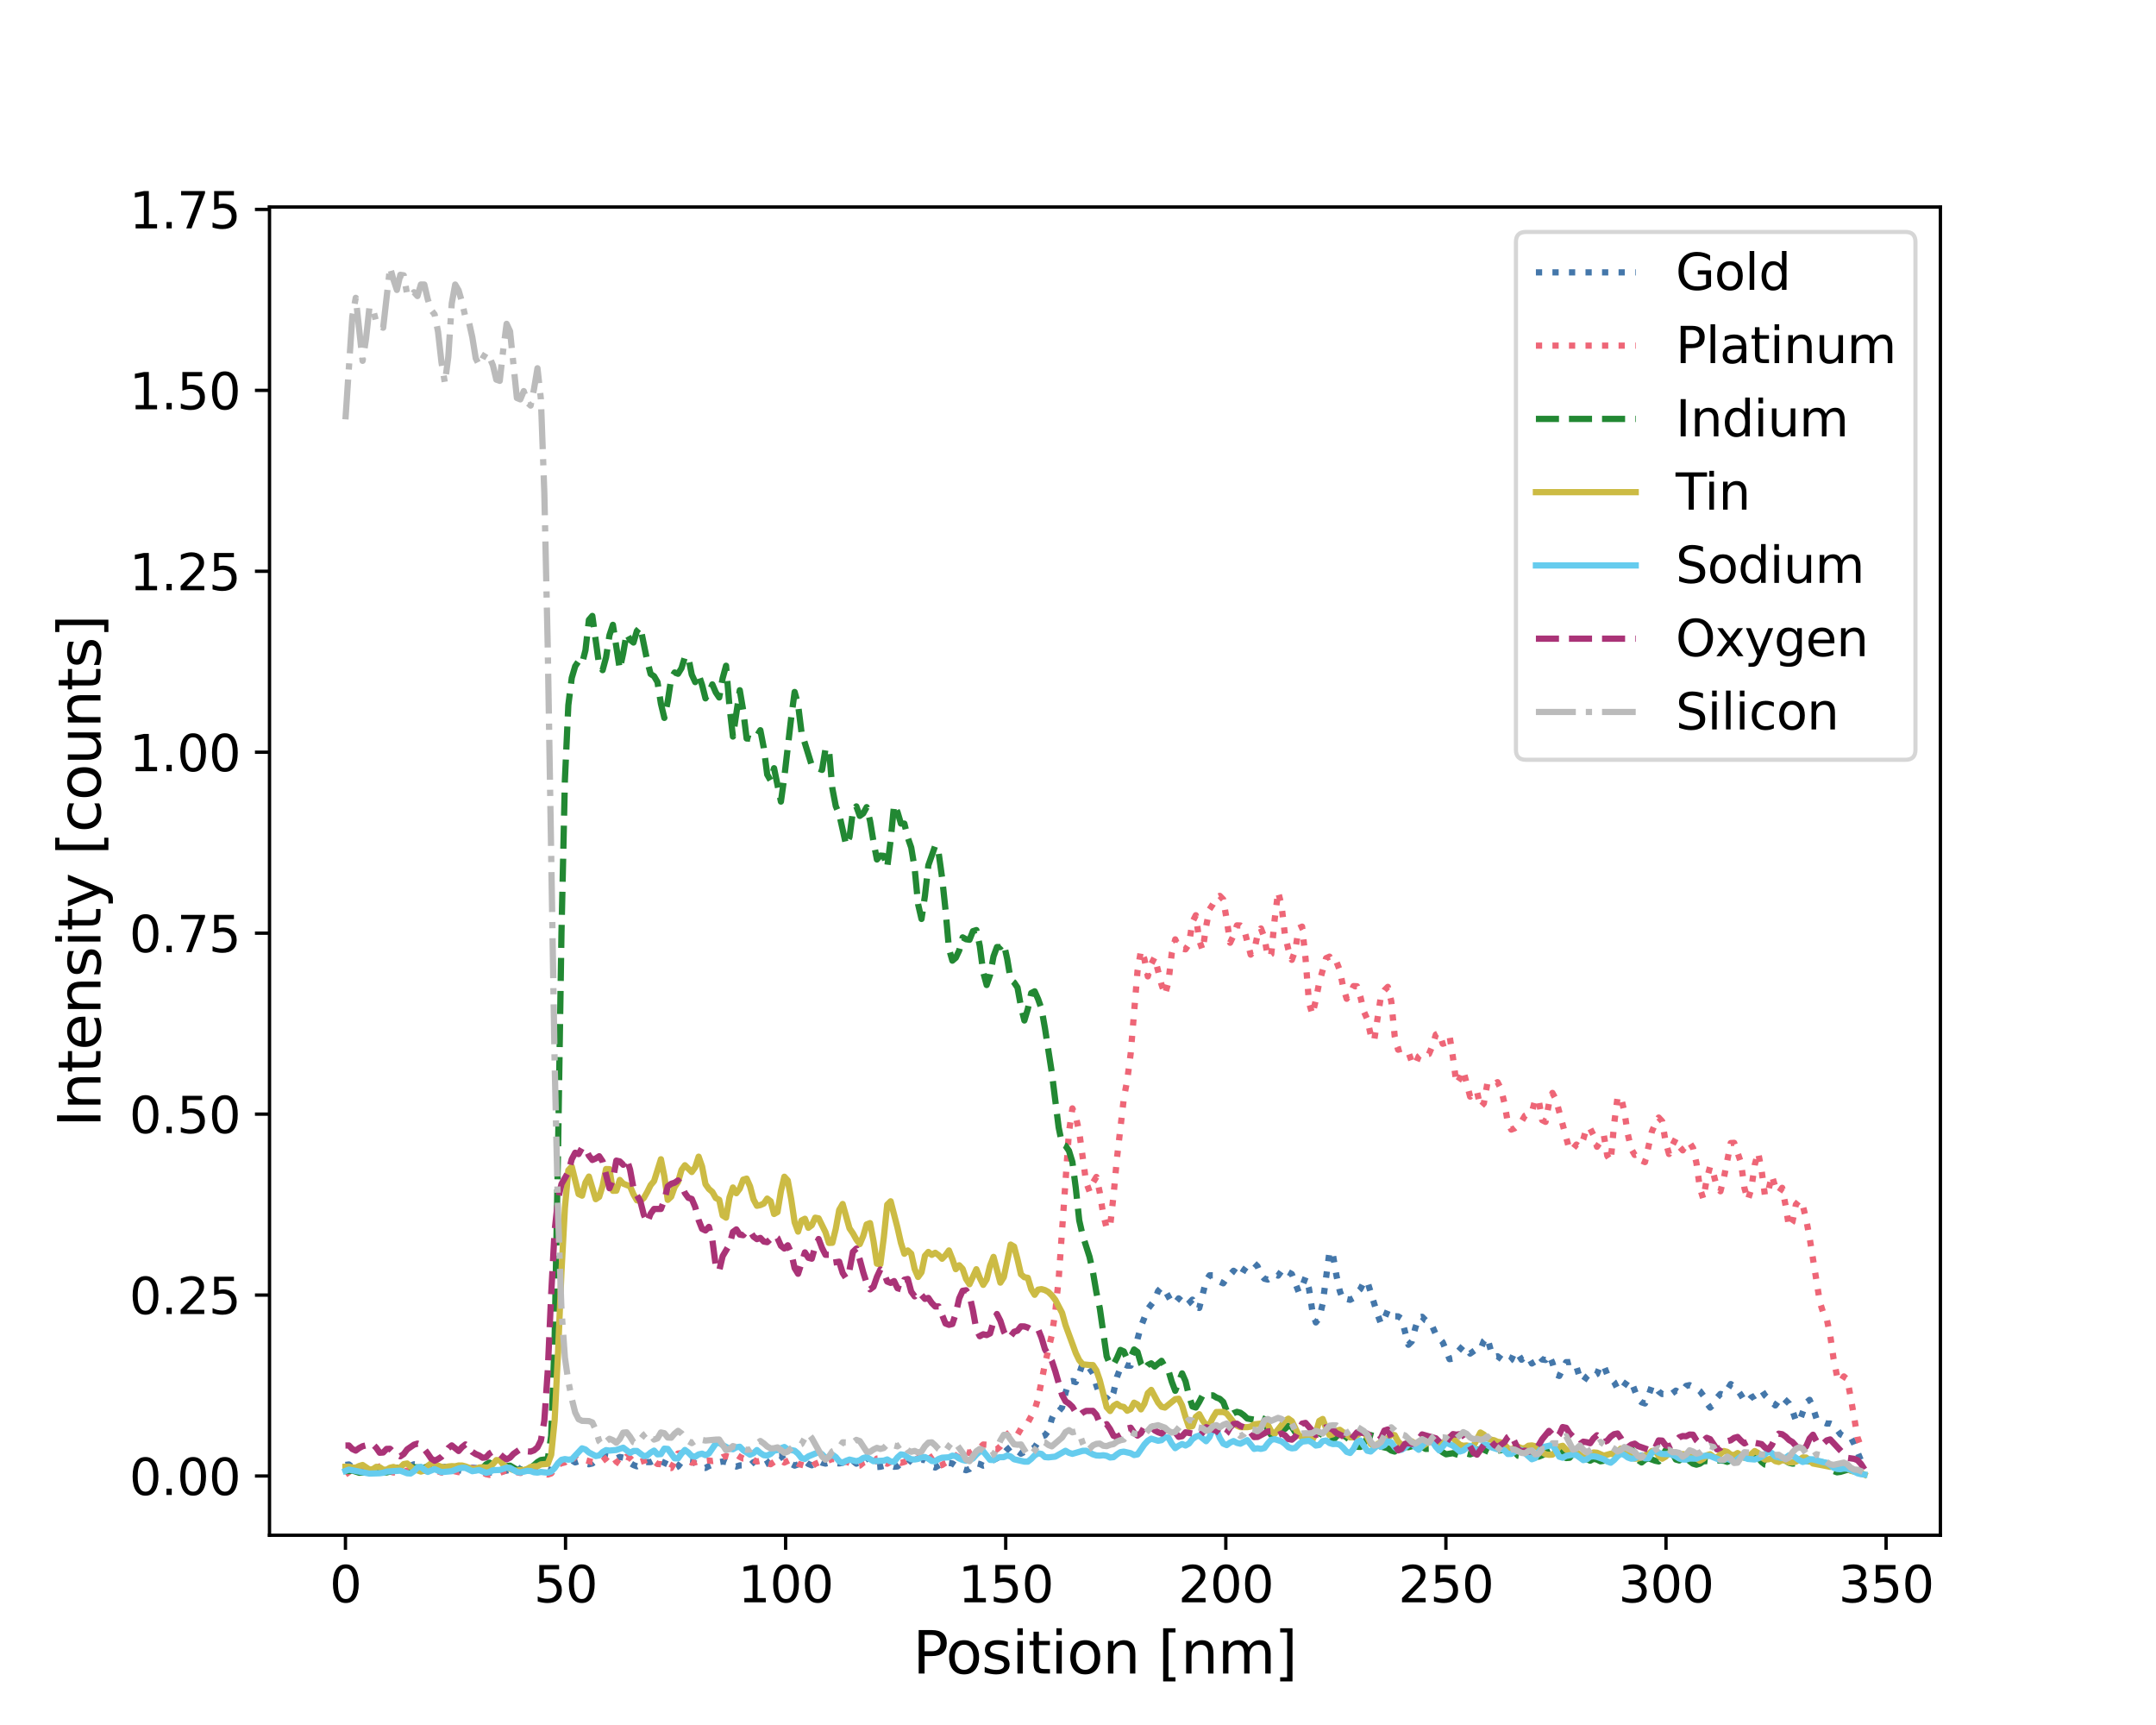 <?xml version="1.0" encoding="utf-8" standalone="no"?>
<!DOCTYPE svg PUBLIC "-//W3C//DTD SVG 1.1//EN"
  "http://www.w3.org/Graphics/SVG/1.1/DTD/svg11.dtd">
<svg xmlns:xlink="http://www.w3.org/1999/xlink" width="518.4pt" height="414.72pt" viewBox="0 0 518.4 414.72" xmlns="http://www.w3.org/2000/svg" version="1.1">
 <defs>
  <style type="text/css">*{stroke-linejoin: round; stroke-linecap: butt}</style>
 </defs>
 <g id="figure_1">
  <g id="patch_1">
   <path d="M 0 414.72 
L 518.4 414.72 
L 518.4 0 
L 0 0 
z
" style="fill: #ffffff"/>
  </g>
  <g id="axes_1">
   <g id="patch_2">
    <path d="M 64.8 369.101 
L 466.56 369.101 
L 466.56 49.766 
L 64.8 49.766 
z
" style="fill: #ffffff"/>
   </g>
   <g id="matplotlib.axis_1">
    <g id="xtick_1">
     <g id="line2d_1">
      <defs>
       <path id="m93ae17f6f3" d="M 0 0 
L 0 3.5 
" style="stroke: #000000; stroke-width: 0.8"/>
      </defs>
      <g>
       <use xlink:href="#m93ae17f6f3" x="83.062" y="369.101" style="stroke: #000000; stroke-width: 0.8"/>
      </g>
     </g>
     <g id="text_1">
      <!-- 0 -->
      <g transform="translate(79.244 385.219) scale(0.12 -0.12)">
       <defs>
        <path id="DejaVuSans-30" d="M 2034 4250 
Q 1547 4250 1301 3770 
Q 1056 3291 1056 2328 
Q 1056 1369 1301 889 
Q 1547 409 2034 409 
Q 2525 409 2770 889 
Q 3016 1369 3016 2328 
Q 3016 3291 2770 3770 
Q 2525 4250 2034 4250 
z
M 2034 4750 
Q 2819 4750 3233 4129 
Q 3647 3509 3647 2328 
Q 3647 1150 3233 529 
Q 2819 -91 2034 -91 
Q 1250 -91 836 529 
Q 422 1150 422 2328 
Q 422 3509 836 4129 
Q 1250 4750 2034 4750 
z
" transform="scale(0.016)"/>
       </defs>
       <use xlink:href="#DejaVuSans-30"/>
      </g>
     </g>
    </g>
    <g id="xtick_2">
     <g id="line2d_2">
      <g>
       <use xlink:href="#m93ae17f6f3" x="135.981" y="369.101" style="stroke: #000000; stroke-width: 0.8"/>
      </g>
     </g>
     <g id="text_2">
      <!-- 50 -->
      <g transform="translate(128.346 385.219) scale(0.12 -0.12)">
       <defs>
        <path id="DejaVuSans-35" d="M 691 4666 
L 3169 4666 
L 3169 4134 
L 1269 4134 
L 1269 2991 
Q 1406 3038 1543 3061 
Q 1681 3084 1819 3084 
Q 2600 3084 3056 2656 
Q 3513 2228 3513 1497 
Q 3513 744 3044 326 
Q 2575 -91 1722 -91 
Q 1428 -91 1123 -41 
Q 819 9 494 109 
L 494 744 
Q 775 591 1075 516 
Q 1375 441 1709 441 
Q 2250 441 2565 725 
Q 2881 1009 2881 1497 
Q 2881 1984 2565 2268 
Q 2250 2553 1709 2553 
Q 1456 2553 1204 2497 
Q 953 2441 691 2322 
L 691 4666 
z
" transform="scale(0.016)"/>
       </defs>
       <use xlink:href="#DejaVuSans-35"/>
       <use xlink:href="#DejaVuSans-30" x="63.623"/>
      </g>
     </g>
    </g>
    <g id="xtick_3">
     <g id="line2d_3">
      <g>
       <use xlink:href="#m93ae17f6f3" x="188.901" y="369.101" style="stroke: #000000; stroke-width: 0.8"/>
      </g>
     </g>
     <g id="text_3">
      <!-- 100 -->
      <g transform="translate(177.448 385.219) scale(0.12 -0.12)">
       <defs>
        <path id="DejaVuSans-31" d="M 794 531 
L 1825 531 
L 1825 4091 
L 703 3866 
L 703 4441 
L 1819 4666 
L 2450 4666 
L 2450 531 
L 3481 531 
L 3481 0 
L 794 0 
L 794 531 
z
" transform="scale(0.016)"/>
       </defs>
       <use xlink:href="#DejaVuSans-31"/>
       <use xlink:href="#DejaVuSans-30" x="63.623"/>
       <use xlink:href="#DejaVuSans-30" x="127.246"/>
      </g>
     </g>
    </g>
    <g id="xtick_4">
     <g id="line2d_4">
      <g>
       <use xlink:href="#m93ae17f6f3" x="241.82" y="369.101" style="stroke: #000000; stroke-width: 0.8"/>
      </g>
     </g>
     <g id="text_4">
      <!-- 150 -->
      <g transform="translate(230.368 385.219) scale(0.12 -0.12)">
       <use xlink:href="#DejaVuSans-31"/>
       <use xlink:href="#DejaVuSans-35" x="63.623"/>
       <use xlink:href="#DejaVuSans-30" x="127.246"/>
      </g>
     </g>
    </g>
    <g id="xtick_5">
     <g id="line2d_5">
      <g>
       <use xlink:href="#m93ae17f6f3" x="294.74" y="369.101" style="stroke: #000000; stroke-width: 0.8"/>
      </g>
     </g>
     <g id="text_5">
      <!-- 200 -->
      <g transform="translate(283.287 385.219) scale(0.12 -0.12)">
       <defs>
        <path id="DejaVuSans-32" d="M 1228 531 
L 3431 531 
L 3431 0 
L 469 0 
L 469 531 
Q 828 903 1448 1529 
Q 2069 2156 2228 2338 
Q 2531 2678 2651 2914 
Q 2772 3150 2772 3378 
Q 2772 3750 2511 3984 
Q 2250 4219 1831 4219 
Q 1534 4219 1204 4116 
Q 875 4013 500 3803 
L 500 4441 
Q 881 4594 1212 4672 
Q 1544 4750 1819 4750 
Q 2544 4750 2975 4387 
Q 3406 4025 3406 3419 
Q 3406 3131 3298 2873 
Q 3191 2616 2906 2266 
Q 2828 2175 2409 1742 
Q 1991 1309 1228 531 
z
" transform="scale(0.016)"/>
       </defs>
       <use xlink:href="#DejaVuSans-32"/>
       <use xlink:href="#DejaVuSans-30" x="63.623"/>
       <use xlink:href="#DejaVuSans-30" x="127.246"/>
      </g>
     </g>
    </g>
    <g id="xtick_6">
     <g id="line2d_6">
      <g>
       <use xlink:href="#m93ae17f6f3" x="347.66" y="369.101" style="stroke: #000000; stroke-width: 0.8"/>
      </g>
     </g>
     <g id="text_6">
      <!-- 250 -->
      <g transform="translate(336.207 385.219) scale(0.12 -0.12)">
       <use xlink:href="#DejaVuSans-32"/>
       <use xlink:href="#DejaVuSans-35" x="63.623"/>
       <use xlink:href="#DejaVuSans-30" x="127.246"/>
      </g>
     </g>
    </g>
    <g id="xtick_7">
     <g id="line2d_7">
      <g>
       <use xlink:href="#m93ae17f6f3" x="400.579" y="369.101" style="stroke: #000000; stroke-width: 0.8"/>
      </g>
     </g>
     <g id="text_7">
      <!-- 300 -->
      <g transform="translate(389.127 385.219) scale(0.12 -0.12)">
       <defs>
        <path id="DejaVuSans-33" d="M 2597 2516 
Q 3050 2419 3304 2112 
Q 3559 1806 3559 1356 
Q 3559 666 3084 287 
Q 2609 -91 1734 -91 
Q 1441 -91 1130 -33 
Q 819 25 488 141 
L 488 750 
Q 750 597 1062 519 
Q 1375 441 1716 441 
Q 2309 441 2620 675 
Q 2931 909 2931 1356 
Q 2931 1769 2642 2001 
Q 2353 2234 1838 2234 
L 1294 2234 
L 1294 2753 
L 1863 2753 
Q 2328 2753 2575 2939 
Q 2822 3125 2822 3475 
Q 2822 3834 2567 4026 
Q 2313 4219 1838 4219 
Q 1578 4219 1281 4162 
Q 984 4106 628 3988 
L 628 4550 
Q 988 4650 1302 4700 
Q 1616 4750 1894 4750 
Q 2613 4750 3031 4423 
Q 3450 4097 3450 3541 
Q 3450 3153 3228 2886 
Q 3006 2619 2597 2516 
z
" transform="scale(0.016)"/>
       </defs>
       <use xlink:href="#DejaVuSans-33"/>
       <use xlink:href="#DejaVuSans-30" x="63.623"/>
       <use xlink:href="#DejaVuSans-30" x="127.246"/>
      </g>
     </g>
    </g>
    <g id="xtick_8">
     <g id="line2d_8">
      <g>
       <use xlink:href="#m93ae17f6f3" x="453.499" y="369.101" style="stroke: #000000; stroke-width: 0.8"/>
      </g>
     </g>
     <g id="text_8">
      <!-- 350 -->
      <g transform="translate(442.046 385.219) scale(0.12 -0.12)">
       <use xlink:href="#DejaVuSans-33"/>
       <use xlink:href="#DejaVuSans-35" x="63.623"/>
       <use xlink:href="#DejaVuSans-30" x="127.246"/>
      </g>
     </g>
    </g>
    <g id="text_9">
     <!-- Position [nm] -->
     <g transform="translate(219.489 402.352) scale(0.14 -0.14)">
      <defs>
       <path id="DejaVuSans-50" d="M 1259 4147 
L 1259 2394 
L 2053 2394 
Q 2494 2394 2734 2622 
Q 2975 2850 2975 3272 
Q 2975 3691 2734 3919 
Q 2494 4147 2053 4147 
L 1259 4147 
z
M 628 4666 
L 2053 4666 
Q 2838 4666 3239 4311 
Q 3641 3956 3641 3272 
Q 3641 2581 3239 2228 
Q 2838 1875 2053 1875 
L 1259 1875 
L 1259 0 
L 628 0 
L 628 4666 
z
" transform="scale(0.016)"/>
       <path id="DejaVuSans-6f" d="M 1959 3097 
Q 1497 3097 1228 2736 
Q 959 2375 959 1747 
Q 959 1119 1226 758 
Q 1494 397 1959 397 
Q 2419 397 2687 759 
Q 2956 1122 2956 1747 
Q 2956 2369 2687 2733 
Q 2419 3097 1959 3097 
z
M 1959 3584 
Q 2709 3584 3137 3096 
Q 3566 2609 3566 1747 
Q 3566 888 3137 398 
Q 2709 -91 1959 -91 
Q 1206 -91 779 398 
Q 353 888 353 1747 
Q 353 2609 779 3096 
Q 1206 3584 1959 3584 
z
" transform="scale(0.016)"/>
       <path id="DejaVuSans-73" d="M 2834 3397 
L 2834 2853 
Q 2591 2978 2328 3040 
Q 2066 3103 1784 3103 
Q 1356 3103 1142 2972 
Q 928 2841 928 2578 
Q 928 2378 1081 2264 
Q 1234 2150 1697 2047 
L 1894 2003 
Q 2506 1872 2764 1633 
Q 3022 1394 3022 966 
Q 3022 478 2636 193 
Q 2250 -91 1575 -91 
Q 1294 -91 989 -36 
Q 684 19 347 128 
L 347 722 
Q 666 556 975 473 
Q 1284 391 1588 391 
Q 1994 391 2212 530 
Q 2431 669 2431 922 
Q 2431 1156 2273 1281 
Q 2116 1406 1581 1522 
L 1381 1569 
Q 847 1681 609 1914 
Q 372 2147 372 2553 
Q 372 3047 722 3315 
Q 1072 3584 1716 3584 
Q 2034 3584 2315 3537 
Q 2597 3491 2834 3397 
z
" transform="scale(0.016)"/>
       <path id="DejaVuSans-69" d="M 603 3500 
L 1178 3500 
L 1178 0 
L 603 0 
L 603 3500 
z
M 603 4863 
L 1178 4863 
L 1178 4134 
L 603 4134 
L 603 4863 
z
" transform="scale(0.016)"/>
       <path id="DejaVuSans-74" d="M 1172 4494 
L 1172 3500 
L 2356 3500 
L 2356 3053 
L 1172 3053 
L 1172 1153 
Q 1172 725 1289 603 
Q 1406 481 1766 481 
L 2356 481 
L 2356 0 
L 1766 0 
Q 1100 0 847 248 
Q 594 497 594 1153 
L 594 3053 
L 172 3053 
L 172 3500 
L 594 3500 
L 594 4494 
L 1172 4494 
z
" transform="scale(0.016)"/>
       <path id="DejaVuSans-6e" d="M 3513 2113 
L 3513 0 
L 2938 0 
L 2938 2094 
Q 2938 2591 2744 2837 
Q 2550 3084 2163 3084 
Q 1697 3084 1428 2787 
Q 1159 2491 1159 1978 
L 1159 0 
L 581 0 
L 581 3500 
L 1159 3500 
L 1159 2956 
Q 1366 3272 1645 3428 
Q 1925 3584 2291 3584 
Q 2894 3584 3203 3211 
Q 3513 2838 3513 2113 
z
" transform="scale(0.016)"/>
       <path id="DejaVuSans-20" transform="scale(0.016)"/>
       <path id="DejaVuSans-5b" d="M 550 4863 
L 1875 4863 
L 1875 4416 
L 1125 4416 
L 1125 -397 
L 1875 -397 
L 1875 -844 
L 550 -844 
L 550 4863 
z
" transform="scale(0.016)"/>
       <path id="DejaVuSans-6d" d="M 3328 2828 
Q 3544 3216 3844 3400 
Q 4144 3584 4550 3584 
Q 5097 3584 5394 3201 
Q 5691 2819 5691 2113 
L 5691 0 
L 5113 0 
L 5113 2094 
Q 5113 2597 4934 2840 
Q 4756 3084 4391 3084 
Q 3944 3084 3684 2787 
Q 3425 2491 3425 1978 
L 3425 0 
L 2847 0 
L 2847 2094 
Q 2847 2600 2669 2842 
Q 2491 3084 2119 3084 
Q 1678 3084 1418 2786 
Q 1159 2488 1159 1978 
L 1159 0 
L 581 0 
L 581 3500 
L 1159 3500 
L 1159 2956 
Q 1356 3278 1631 3431 
Q 1906 3584 2284 3584 
Q 2666 3584 2933 3390 
Q 3200 3197 3328 2828 
z
" transform="scale(0.016)"/>
       <path id="DejaVuSans-5d" d="M 1947 4863 
L 1947 -844 
L 622 -844 
L 622 -397 
L 1369 -397 
L 1369 4416 
L 622 4416 
L 622 4863 
L 1947 4863 
z
" transform="scale(0.016)"/>
      </defs>
      <use xlink:href="#DejaVuSans-50"/>
      <use xlink:href="#DejaVuSans-6f" x="56.678"/>
      <use xlink:href="#DejaVuSans-73" x="117.859"/>
      <use xlink:href="#DejaVuSans-69" x="169.959"/>
      <use xlink:href="#DejaVuSans-74" x="197.742"/>
      <use xlink:href="#DejaVuSans-69" x="236.951"/>
      <use xlink:href="#DejaVuSans-6f" x="264.734"/>
      <use xlink:href="#DejaVuSans-6e" x="325.916"/>
      <use xlink:href="#DejaVuSans-20" x="389.295"/>
      <use xlink:href="#DejaVuSans-5b" x="421.082"/>
      <use xlink:href="#DejaVuSans-6e" x="460.096"/>
      <use xlink:href="#DejaVuSans-6d" x="523.475"/>
      <use xlink:href="#DejaVuSans-5d" x="620.887"/>
     </g>
    </g>
   </g>
   <g id="matplotlib.axis_2">
    <g id="ytick_1">
     <g id="line2d_9">
      <defs>
       <path id="m9517f89dba" d="M 0 0 
L -3.5 0 
" style="stroke: #000000; stroke-width: 0.8"/>
      </defs>
      <g>
       <use xlink:href="#m9517f89dba" x="64.8" y="354.855" style="stroke: #000000; stroke-width: 0.8"/>
      </g>
     </g>
     <g id="text_10">
      <!-- 0.00 -->
      <g transform="translate(31.081 359.414) scale(0.12 -0.12)">
       <defs>
        <path id="DejaVuSans-2e" d="M 684 794 
L 1344 794 
L 1344 0 
L 684 0 
L 684 794 
z
" transform="scale(0.016)"/>
       </defs>
       <use xlink:href="#DejaVuSans-30"/>
       <use xlink:href="#DejaVuSans-2e" x="63.623"/>
       <use xlink:href="#DejaVuSans-30" x="95.41"/>
       <use xlink:href="#DejaVuSans-30" x="159.033"/>
      </g>
     </g>
    </g>
    <g id="ytick_2">
     <g id="line2d_10">
      <g>
       <use xlink:href="#m9517f89dba" x="64.8" y="311.354" style="stroke: #000000; stroke-width: 0.8"/>
      </g>
     </g>
     <g id="text_11">
      <!-- 0.25 -->
      <g transform="translate(31.081 315.913) scale(0.12 -0.12)">
       <use xlink:href="#DejaVuSans-30"/>
       <use xlink:href="#DejaVuSans-2e" x="63.623"/>
       <use xlink:href="#DejaVuSans-32" x="95.41"/>
       <use xlink:href="#DejaVuSans-35" x="159.033"/>
      </g>
     </g>
    </g>
    <g id="ytick_3">
     <g id="line2d_11">
      <g>
       <use xlink:href="#m9517f89dba" x="64.8" y="267.852" style="stroke: #000000; stroke-width: 0.8"/>
      </g>
     </g>
     <g id="text_12">
      <!-- 0.50 -->
      <g transform="translate(31.081 272.411) scale(0.12 -0.12)">
       <use xlink:href="#DejaVuSans-30"/>
       <use xlink:href="#DejaVuSans-2e" x="63.623"/>
       <use xlink:href="#DejaVuSans-35" x="95.41"/>
       <use xlink:href="#DejaVuSans-30" x="159.033"/>
      </g>
     </g>
    </g>
    <g id="ytick_4">
     <g id="line2d_12">
      <g>
       <use xlink:href="#m9517f89dba" x="64.8" y="224.35" style="stroke: #000000; stroke-width: 0.8"/>
      </g>
     </g>
     <g id="text_13">
      <!-- 0.75 -->
      <g transform="translate(31.081 228.91) scale(0.12 -0.12)">
       <defs>
        <path id="DejaVuSans-37" d="M 525 4666 
L 3525 4666 
L 3525 4397 
L 1831 0 
L 1172 0 
L 2766 4134 
L 525 4134 
L 525 4666 
z
" transform="scale(0.016)"/>
       </defs>
       <use xlink:href="#DejaVuSans-30"/>
       <use xlink:href="#DejaVuSans-2e" x="63.623"/>
       <use xlink:href="#DejaVuSans-37" x="95.41"/>
       <use xlink:href="#DejaVuSans-35" x="159.033"/>
      </g>
     </g>
    </g>
    <g id="ytick_5">
     <g id="line2d_13">
      <g>
       <use xlink:href="#m9517f89dba" x="64.8" y="180.849" style="stroke: #000000; stroke-width: 0.8"/>
      </g>
     </g>
     <g id="text_14">
      <!-- 1.00 -->
      <g transform="translate(31.081 185.408) scale(0.12 -0.12)">
       <use xlink:href="#DejaVuSans-31"/>
       <use xlink:href="#DejaVuSans-2e" x="63.623"/>
       <use xlink:href="#DejaVuSans-30" x="95.41"/>
       <use xlink:href="#DejaVuSans-30" x="159.033"/>
      </g>
     </g>
    </g>
    <g id="ytick_6">
     <g id="line2d_14">
      <g>
       <use xlink:href="#m9517f89dba" x="64.8" y="137.347" style="stroke: #000000; stroke-width: 0.8"/>
      </g>
     </g>
     <g id="text_15">
      <!-- 1.25 -->
      <g transform="translate(31.081 141.906) scale(0.12 -0.12)">
       <use xlink:href="#DejaVuSans-31"/>
       <use xlink:href="#DejaVuSans-2e" x="63.623"/>
       <use xlink:href="#DejaVuSans-32" x="95.41"/>
       <use xlink:href="#DejaVuSans-35" x="159.033"/>
      </g>
     </g>
    </g>
    <g id="ytick_7">
     <g id="line2d_15">
      <g>
       <use xlink:href="#m9517f89dba" x="64.8" y="93.846" style="stroke: #000000; stroke-width: 0.8"/>
      </g>
     </g>
     <g id="text_16">
      <!-- 1.50 -->
      <g transform="translate(31.081 98.405) scale(0.12 -0.12)">
       <use xlink:href="#DejaVuSans-31"/>
       <use xlink:href="#DejaVuSans-2e" x="63.623"/>
       <use xlink:href="#DejaVuSans-35" x="95.41"/>
       <use xlink:href="#DejaVuSans-30" x="159.033"/>
      </g>
     </g>
    </g>
    <g id="ytick_8">
     <g id="line2d_16">
      <g>
       <use xlink:href="#m9517f89dba" x="64.8" y="50.344" style="stroke: #000000; stroke-width: 0.8"/>
      </g>
     </g>
     <g id="text_17">
      <!-- 1.75 -->
      <g transform="translate(31.081 54.903) scale(0.12 -0.12)">
       <use xlink:href="#DejaVuSans-31"/>
       <use xlink:href="#DejaVuSans-2e" x="63.623"/>
       <use xlink:href="#DejaVuSans-37" x="95.41"/>
       <use xlink:href="#DejaVuSans-35" x="159.033"/>
      </g>
     </g>
    </g>
    <g id="text_18">
     <!-- Intensity [counts] -->
     <g transform="translate(24.17 270.983) rotate(-90) scale(0.14 -0.14)">
      <defs>
       <path id="DejaVuSans-49" d="M 628 4666 
L 1259 4666 
L 1259 0 
L 628 0 
L 628 4666 
z
" transform="scale(0.016)"/>
       <path id="DejaVuSans-65" d="M 3597 1894 
L 3597 1613 
L 953 1613 
Q 991 1019 1311 708 
Q 1631 397 2203 397 
Q 2534 397 2845 478 
Q 3156 559 3463 722 
L 3463 178 
Q 3153 47 2828 -22 
Q 2503 -91 2169 -91 
Q 1331 -91 842 396 
Q 353 884 353 1716 
Q 353 2575 817 3079 
Q 1281 3584 2069 3584 
Q 2775 3584 3186 3129 
Q 3597 2675 3597 1894 
z
M 3022 2063 
Q 3016 2534 2758 2815 
Q 2500 3097 2075 3097 
Q 1594 3097 1305 2825 
Q 1016 2553 972 2059 
L 3022 2063 
z
" transform="scale(0.016)"/>
       <path id="DejaVuSans-79" d="M 2059 -325 
Q 1816 -950 1584 -1140 
Q 1353 -1331 966 -1331 
L 506 -1331 
L 506 -850 
L 844 -850 
Q 1081 -850 1212 -737 
Q 1344 -625 1503 -206 
L 1606 56 
L 191 3500 
L 800 3500 
L 1894 763 
L 2988 3500 
L 3597 3500 
L 2059 -325 
z
" transform="scale(0.016)"/>
       <path id="DejaVuSans-63" d="M 3122 3366 
L 3122 2828 
Q 2878 2963 2633 3030 
Q 2388 3097 2138 3097 
Q 1578 3097 1268 2742 
Q 959 2388 959 1747 
Q 959 1106 1268 751 
Q 1578 397 2138 397 
Q 2388 397 2633 464 
Q 2878 531 3122 666 
L 3122 134 
Q 2881 22 2623 -34 
Q 2366 -91 2075 -91 
Q 1284 -91 818 406 
Q 353 903 353 1747 
Q 353 2603 823 3093 
Q 1294 3584 2113 3584 
Q 2378 3584 2631 3529 
Q 2884 3475 3122 3366 
z
" transform="scale(0.016)"/>
       <path id="DejaVuSans-75" d="M 544 1381 
L 544 3500 
L 1119 3500 
L 1119 1403 
Q 1119 906 1312 657 
Q 1506 409 1894 409 
Q 2359 409 2629 706 
Q 2900 1003 2900 1516 
L 2900 3500 
L 3475 3500 
L 3475 0 
L 2900 0 
L 2900 538 
Q 2691 219 2414 64 
Q 2138 -91 1772 -91 
Q 1169 -91 856 284 
Q 544 659 544 1381 
z
M 1991 3584 
L 1991 3584 
z
" transform="scale(0.016)"/>
      </defs>
      <use xlink:href="#DejaVuSans-49"/>
      <use xlink:href="#DejaVuSans-6e" x="29.492"/>
      <use xlink:href="#DejaVuSans-74" x="92.871"/>
      <use xlink:href="#DejaVuSans-65" x="132.08"/>
      <use xlink:href="#DejaVuSans-6e" x="193.604"/>
      <use xlink:href="#DejaVuSans-73" x="256.982"/>
      <use xlink:href="#DejaVuSans-69" x="309.082"/>
      <use xlink:href="#DejaVuSans-74" x="336.865"/>
      <use xlink:href="#DejaVuSans-79" x="376.074"/>
      <use xlink:href="#DejaVuSans-20" x="435.254"/>
      <use xlink:href="#DejaVuSans-5b" x="467.041"/>
      <use xlink:href="#DejaVuSans-63" x="506.055"/>
      <use xlink:href="#DejaVuSans-6f" x="561.035"/>
      <use xlink:href="#DejaVuSans-75" x="622.217"/>
      <use xlink:href="#DejaVuSans-6e" x="685.596"/>
      <use xlink:href="#DejaVuSans-74" x="748.975"/>
      <use xlink:href="#DejaVuSans-73" x="788.184"/>
      <use xlink:href="#DejaVuSans-5d" x="840.283"/>
     </g>
    </g>
   </g>
   <g id="line2d_17">
    <path d="M 83.062 352.196 
L 83.886 352.084 
L 84.711 352.713 
L 85.535 352.933 
L 86.36 352.97 
L 87.184 353.252 
L 88.009 353.295 
L 88.833 353.159 
L 89.658 353.151 
L 90.482 353.539 
L 91.306 353.794 
L 93.78 353.346 
L 94.604 353.567 
L 95.429 353.39 
L 97.078 352.737 
L 98.727 352.381 
L 99.551 352.043 
L 100.376 352.114 
L 101.2 352.519 
L 102.024 353.194 
L 102.849 353.492 
L 104.498 352.905 
L 105.322 352.962 
L 106.971 352.659 
L 108.62 353.398 
L 109.445 353.541 
L 110.269 353.465 
L 111.918 353.813 
L 113.567 352.866 
L 115.216 353.006 
L 116.04 352.92 
L 117.689 354.017 
L 118.514 354.005 
L 120.163 353.805 
L 120.987 353.752 
L 122.636 353.367 
L 123.46 352.93 
L 124.285 352.624 
L 125.934 353.892 
L 126.758 353.922 
L 127.583 353.632 
L 128.407 353.605 
L 129.232 353.296 
L 130.056 352.822 
L 131.705 353.211 
L 133.354 353.714 
L 134.178 352.904 
L 135.003 351.445 
L 135.827 350.543 
L 136.652 350.255 
L 137.476 351.073 
L 138.301 351.584 
L 139.125 351.318 
L 139.95 351.519 
L 140.774 351.885 
L 141.599 352.034 
L 142.423 351.838 
L 144.072 350.468 
L 144.896 350.288 
L 145.721 349.983 
L 146.545 350.117 
L 147.37 350.755 
L 148.194 350.637 
L 149.019 350.275 
L 149.843 350.438 
L 150.668 351.185 
L 152.317 352.222 
L 153.141 352.531 
L 153.965 352.104 
L 154.79 351.53 
L 156.439 351.508 
L 157.263 351.098 
L 158.088 350.905 
L 160.561 352.075 
L 161.386 352.627 
L 162.21 353.024 
L 163.035 352.551 
L 163.859 351.506 
L 164.683 351.137 
L 166.332 351.318 
L 168.806 352.759 
L 169.63 352.917 
L 170.455 352.464 
L 172.928 351.521 
L 173.753 351.376 
L 174.577 351.48 
L 175.401 351.798 
L 176.226 352.35 
L 177.05 352.585 
L 177.875 352.312 
L 178.699 352.289 
L 179.524 352.456 
L 180.348 352.303 
L 181.173 351.533 
L 181.997 351.22 
L 182.822 351.848 
L 183.646 352.253 
L 184.471 351.816 
L 185.295 351.114 
L 186.944 349.992 
L 187.768 349.966 
L 188.593 350.992 
L 189.417 351.676 
L 190.242 351.954 
L 191.066 352.357 
L 191.891 352.062 
L 192.715 351.432 
L 193.54 351.307 
L 194.364 351.961 
L 195.189 352.282 
L 196.837 351.249 
L 197.662 351.674 
L 198.486 351.875 
L 199.311 351.665 
L 201.784 351.829 
L 202.609 351.68 
L 203.433 351.03 
L 204.258 350.81 
L 205.082 351.23 
L 205.907 351.889 
L 206.731 351.334 
L 207.555 350.204 
L 208.38 350.323 
L 210.029 352.248 
L 210.853 352.693 
L 211.678 352.632 
L 212.502 352.424 
L 214.151 352.4 
L 214.976 352.631 
L 215.8 352.556 
L 217.449 351.106 
L 218.273 350.785 
L 219.098 351.411 
L 219.922 352.219 
L 220.747 351.836 
L 221.571 350.949 
L 222.396 351.029 
L 224.045 352.526 
L 224.869 352.824 
L 226.518 351.801 
L 227.343 351.848 
L 228.167 351.719 
L 228.991 351.841 
L 230.64 352.964 
L 232.289 353.466 
L 233.114 353.183 
L 233.938 352.313 
L 234.763 351.778 
L 235.587 351.982 
L 236.412 352.368 
L 237.236 352.18 
L 238.06 351.411 
L 239.709 350.598 
L 240.534 349.816 
L 241.358 349.431 
L 242.183 348.508 
L 243.007 347.818 
L 243.832 348.081 
L 244.656 348.869 
L 245.481 349.496 
L 246.305 349.056 
L 247.13 348.264 
L 247.954 348.401 
L 248.779 347.96 
L 250.427 345.399 
L 251.252 345.086 
L 252.076 343.99 
L 252.901 341.102 
L 253.725 339.297 
L 254.55 339.327 
L 255.374 338.348 
L 256.199 334.853 
L 257.023 332.165 
L 257.848 332.013 
L 258.672 332.29 
L 259.497 330.23 
L 260.321 327.851 
L 261.145 328.16 
L 261.97 328.965 
L 262.794 330.146 
L 263.619 333.074 
L 264.443 335.415 
L 265.268 335.695 
L 266.092 336.094 
L 266.917 336.861 
L 267.741 334.791 
L 268.566 331.076 
L 269.39 328.925 
L 270.215 327.953 
L 271.039 328.318 
L 271.863 328.331 
L 272.688 325.655 
L 273.512 321.918 
L 274.337 318.926 
L 275.986 314.707 
L 277.635 312.567 
L 278.459 310.391 
L 279.284 309.496 
L 280.108 310.2 
L 281.757 313.166 
L 282.581 313.275 
L 283.406 312.149 
L 284.23 312.884 
L 285.055 313.976 
L 285.879 313.31 
L 286.704 312.46 
L 287.528 314.333 
L 288.353 314.453 
L 290.002 307.905 
L 290.826 306.609 
L 291.651 306.611 
L 292.475 307.025 
L 293.3 308.174 
L 294.124 308.533 
L 294.948 307.289 
L 296.597 305.517 
L 297.422 306.137 
L 298.246 306.909 
L 299.071 305.4 
L 299.895 304.315 
L 300.72 304.231 
L 301.544 303.661 
L 302.369 304.444 
L 303.193 306.505 
L 304.018 307.429 
L 304.842 307.638 
L 305.666 307.109 
L 306.491 306.383 
L 307.315 306.687 
L 308.14 305.548 
L 308.964 304.942 
L 309.789 305.841 
L 310.613 306.312 
L 312.262 310.614 
L 313.087 309.303 
L 313.911 307.097 
L 314.736 309.808 
L 315.56 315.245 
L 316.384 317.938 
L 317.209 316.909 
L 318.033 313.408 
L 319.682 300.814 
L 320.507 301.751 
L 321.331 306.606 
L 322.156 310.417 
L 322.98 312.632 
L 323.805 312.313 
L 324.629 312.5 
L 325.453 312.065 
L 326.278 310.735 
L 327.102 309.914 
L 327.927 308.257 
L 328.751 308.029 
L 331.225 316.009 
L 332.049 318.261 
L 332.874 317.005 
L 333.698 314.987 
L 335.347 316.458 
L 336.171 316.474 
L 336.996 316.996 
L 338.645 323.306 
L 339.469 322.49 
L 340.294 319.3 
L 341.118 316.726 
L 341.943 316.573 
L 342.767 317.414 
L 343.592 317.744 
L 344.416 318.914 
L 345.241 320.809 
L 346.889 322.691 
L 348.538 326.769 
L 349.363 326.615 
L 350.187 325.365 
L 351.836 323.496 
L 352.661 324.27 
L 353.485 325.426 
L 355.134 324.269 
L 355.959 324.434 
L 356.783 322.38 
L 357.607 321.566 
L 358.432 324.542 
L 359.256 326.188 
L 360.081 326.062 
L 361.73 327.304 
L 362.554 327.617 
L 363.379 326.928 
L 364.203 325.035 
L 365.028 325.562 
L 365.852 326.904 
L 366.677 326.114 
L 367.501 326.268 
L 368.325 327.804 
L 369.15 327.286 
L 369.974 325.953 
L 370.799 326.845 
L 371.623 326.961 
L 372.448 325.815 
L 373.272 327.652 
L 374.097 330.466 
L 374.921 330.8 
L 376.57 327.478 
L 377.394 327.472 
L 378.219 327.257 
L 379.043 328.562 
L 379.868 331.238 
L 380.692 332.166 
L 381.517 330.986 
L 382.341 330.199 
L 383.166 330.797 
L 383.99 330.345 
L 384.815 328.221 
L 385.639 328.359 
L 386.464 330.473 
L 388.112 332.267 
L 388.937 333.914 
L 389.761 334.213 
L 391.41 331.879 
L 392.235 332.115 
L 393.884 336.425 
L 394.708 337.144 
L 395.533 337.421 
L 396.357 335.633 
L 397.182 333.169 
L 398.006 333.282 
L 398.83 334.541 
L 399.655 335.148 
L 400.479 335.145 
L 401.304 335.585 
L 402.953 334.333 
L 403.777 334.812 
L 404.602 334.288 
L 405.426 333.188 
L 406.251 333.008 
L 407.9 333.792 
L 408.724 334.426 
L 409.548 335.523 
L 410.373 337.341 
L 411.197 338.407 
L 412.022 337.626 
L 412.846 336.03 
L 413.671 335.127 
L 414.495 335.387 
L 416.144 332.754 
L 416.969 333.333 
L 417.793 334.238 
L 418.618 335.383 
L 419.442 336.789 
L 420.266 336.954 
L 421.091 335.986 
L 421.915 335.587 
L 422.74 334.996 
L 423.564 334.219 
L 424.389 335.489 
L 426.862 337.894 
L 427.687 336.731 
L 428.511 335.863 
L 430.16 337.426 
L 430.984 339.126 
L 431.809 341.528 
L 432.633 341.782 
L 434.282 337.277 
L 435.107 336.541 
L 435.931 338.468 
L 436.756 341.062 
L 437.58 341.772 
L 438.405 341.925 
L 439.229 342.25 
L 440.054 342.236 
L 440.878 342.558 
L 442.527 344.834 
L 443.351 345.278 
L 445 345.572 
L 445.825 347.12 
L 447.474 351.185 
L 448.298 351.922 
L 448.298 351.922 
" clip-path="url(#p7ba129f860)" style="fill: none; stroke-dasharray: 1.5,2.475; stroke-dashoffset: 0; stroke: #4477aa; stroke-width: 1.5"/>
   </g>
   <g id="line2d_18">
    <path d="M 83.062 354.517 
L 83.886 353.897 
L 84.711 352.934 
L 85.535 352.409 
L 86.36 352.557 
L 88.009 353.305 
L 90.482 352.997 
L 91.306 352.547 
L 92.131 352.537 
L 93.78 353.779 
L 94.604 354.011 
L 97.078 353.793 
L 97.902 353.548 
L 99.551 353.69 
L 100.376 353.513 
L 101.2 353.207 
L 102.849 353.812 
L 105.322 353.733 
L 106.147 354.031 
L 106.971 354.097 
L 108.62 353.555 
L 110.269 353.927 
L 111.093 353.78 
L 111.918 353.51 
L 112.742 353.081 
L 113.567 352.967 
L 114.391 353.13 
L 115.216 353.47 
L 116.865 354.415 
L 117.689 354.586 
L 120.163 354.129 
L 120.987 353.751 
L 121.812 353.51 
L 123.46 353.933 
L 124.285 353.95 
L 125.109 354.125 
L 125.934 353.979 
L 126.758 353.485 
L 127.583 353.336 
L 128.407 353.632 
L 130.056 353.73 
L 130.881 354.193 
L 131.705 354.511 
L 132.529 354.234 
L 134.178 352.14 
L 135.003 351.798 
L 135.827 351.582 
L 137.476 349.776 
L 139.125 351.219 
L 140.774 351.043 
L 142.423 351.5 
L 143.247 351.47 
L 144.072 351.29 
L 144.896 351.236 
L 145.721 350.597 
L 146.545 349.771 
L 147.37 350.189 
L 148.194 351.396 
L 149.019 351.972 
L 149.843 351.248 
L 150.668 350.219 
L 151.492 350.554 
L 152.317 351.444 
L 153.141 351.694 
L 156.439 350.713 
L 158.088 351.966 
L 158.912 352.013 
L 159.737 352.242 
L 160.561 352.855 
L 161.386 352.948 
L 162.21 351.454 
L 163.035 349.45 
L 163.859 349.349 
L 164.683 350.337 
L 166.332 351.66 
L 167.157 351.575 
L 167.981 351.291 
L 168.806 351.329 
L 170.455 351.132 
L 171.279 351.258 
L 172.104 351.149 
L 172.928 350.872 
L 173.753 350.328 
L 174.577 350.067 
L 175.401 350.292 
L 177.05 349.7 
L 177.875 350.246 
L 178.699 350.658 
L 180.348 350.682 
L 181.997 351.38 
L 182.822 351.201 
L 183.646 351.164 
L 184.471 351.811 
L 185.295 352.026 
L 186.944 350.925 
L 187.768 351.088 
L 188.593 351.626 
L 190.242 350.823 
L 191.066 351.455 
L 191.891 351.923 
L 193.54 352.387 
L 194.364 352.691 
L 195.189 352.566 
L 196.013 351.951 
L 196.837 351.602 
L 198.486 351.385 
L 200.135 350.765 
L 200.96 350.833 
L 201.784 351.437 
L 202.609 351.652 
L 203.433 351.422 
L 204.258 351.703 
L 205.907 352.419 
L 206.731 352.346 
L 207.555 351.68 
L 208.38 351.364 
L 209.204 351.893 
L 210.029 351.84 
L 210.853 350.661 
L 211.678 350.603 
L 212.502 351.663 
L 213.327 351.901 
L 214.976 350.958 
L 216.625 351.702 
L 217.449 351.481 
L 219.098 350.685 
L 219.922 350.923 
L 220.747 350.61 
L 221.571 349.712 
L 222.396 349.137 
L 223.22 349.603 
L 224.869 352.004 
L 225.694 352.437 
L 226.518 352.206 
L 227.343 351.668 
L 228.167 351.378 
L 228.991 351.229 
L 229.816 350.347 
L 230.64 349.053 
L 231.465 348.57 
L 232.289 349.059 
L 233.114 349.332 
L 234.763 348.26 
L 235.587 348.066 
L 236.412 347.284 
L 237.236 347.341 
L 238.06 347.942 
L 238.885 348.386 
L 239.709 348.441 
L 240.534 347.724 
L 241.358 346.56 
L 242.183 344.824 
L 243.007 344.135 
L 243.832 344.885 
L 244.656 344.909 
L 245.481 343.499 
L 247.13 342.017 
L 248.779 338.947 
L 249.603 336.241 
L 251.252 327.955 
L 252.901 320.958 
L 253.725 315.515 
L 254.55 307.532 
L 257.023 272.199 
L 257.848 266.475 
L 258.672 268.426 
L 259.497 272.159 
L 261.145 284.172 
L 261.97 286.441 
L 262.794 284.323 
L 263.619 282.955 
L 264.443 286.741 
L 265.268 291.935 
L 266.092 295.293 
L 266.917 294.915 
L 267.741 287.428 
L 268.566 278.473 
L 270.215 264.081 
L 271.039 259.648 
L 271.863 253.331 
L 273.512 233.423 
L 274.337 228.526 
L 275.161 230.558 
L 275.986 234.741 
L 276.81 231.767 
L 277.635 230.156 
L 279.284 236.711 
L 280.108 239.151 
L 280.933 236.164 
L 281.757 229.066 
L 282.581 225.841 
L 283.406 227.769 
L 284.23 228.087 
L 285.055 228.234 
L 285.879 226.988 
L 286.704 221.686 
L 287.528 220.037 
L 288.353 226.101 
L 289.177 228.434 
L 290.002 222.723 
L 290.826 218.62 
L 291.651 217.369 
L 292.475 215.725 
L 293.3 215.381 
L 294.124 216.236 
L 294.948 221.072 
L 295.773 226.656 
L 296.597 224.893 
L 297.422 222.471 
L 298.246 222.504 
L 299.071 223.192 
L 300.72 229.51 
L 301.544 228.591 
L 302.369 224.799 
L 303.193 223.223 
L 304.018 225.421 
L 304.842 229.993 
L 305.666 229.413 
L 306.491 221.023 
L 307.315 214.411 
L 308.14 217.642 
L 308.964 224.861 
L 309.789 228.311 
L 310.613 230.767 
L 311.438 228.529 
L 312.262 223.153 
L 313.087 222.777 
L 313.911 230.451 
L 314.736 241.03 
L 315.56 243.91 
L 316.384 240.433 
L 317.209 236.171 
L 318.858 230.356 
L 319.682 229.993 
L 320.507 231.357 
L 321.331 231.186 
L 322.156 233.285 
L 322.98 237.436 
L 323.805 240.126 
L 324.629 238.799 
L 325.453 237.074 
L 326.278 237.11 
L 327.102 239.635 
L 327.927 243.153 
L 328.751 245.015 
L 329.576 248.796 
L 330.4 250.281 
L 332.049 239.387 
L 332.874 238.08 
L 333.698 237.257 
L 334.523 240.702 
L 335.347 249.113 
L 336.171 252.372 
L 336.996 252.143 
L 337.82 252.265 
L 338.645 252.961 
L 339.469 255.303 
L 340.294 255.991 
L 341.118 253.951 
L 341.943 253.234 
L 342.767 253.573 
L 343.592 253.39 
L 344.416 251.426 
L 345.241 248.73 
L 346.065 248.315 
L 346.889 250.938 
L 347.714 250.685 
L 348.538 249.03 
L 349.363 254.295 
L 350.187 260.536 
L 351.012 259.321 
L 351.836 257.346 
L 353.485 263.645 
L 354.31 262.555 
L 355.134 262.377 
L 355.959 266.186 
L 356.783 265.27 
L 357.607 260.587 
L 358.432 260.138 
L 359.256 260.64 
L 360.081 260.17 
L 360.905 261.794 
L 361.73 265.205 
L 362.554 269.918 
L 363.379 271.575 
L 364.203 271.262 
L 365.028 270.535 
L 365.852 269.611 
L 366.677 268.231 
L 368.325 267.442 
L 369.15 264.316 
L 369.974 264.461 
L 370.799 269.299 
L 371.623 269.718 
L 372.448 265.224 
L 373.272 262.75 
L 374.097 264.283 
L 377.394 276.505 
L 378.219 276.196 
L 379.043 275.174 
L 379.868 275.718 
L 380.692 273.91 
L 381.517 271.056 
L 382.341 271.315 
L 383.166 272.925 
L 383.99 275.701 
L 384.815 274.499 
L 385.639 272.938 
L 386.464 277.868 
L 387.288 279.134 
L 388.112 270.216 
L 388.937 263.777 
L 389.761 263.791 
L 390.586 267.352 
L 391.41 272.726 
L 392.235 276.222 
L 393.059 277.67 
L 393.884 277.432 
L 394.708 279.034 
L 395.533 279.388 
L 397.182 272.06 
L 398.006 270.159 
L 398.83 268.677 
L 399.655 269.565 
L 400.479 274.467 
L 401.304 277.442 
L 402.128 275.323 
L 402.953 273.724 
L 403.777 275.649 
L 404.602 276.563 
L 405.426 275.004 
L 406.251 274.703 
L 407.075 275.981 
L 407.9 279.609 
L 408.724 285.619 
L 409.548 288.2 
L 410.373 283.517 
L 411.197 280.436 
L 412.022 282.294 
L 412.846 285.578 
L 413.671 286.404 
L 414.495 283.215 
L 416.144 274.803 
L 416.969 274.752 
L 418.618 279.543 
L 419.442 285.623 
L 420.266 288.53 
L 421.091 285.822 
L 421.915 280.058 
L 422.74 277.083 
L 423.564 281.363 
L 424.389 287.531 
L 425.213 286.18 
L 426.038 282.621 
L 426.862 285.392 
L 427.687 286.794 
L 428.511 285.569 
L 429.336 289.805 
L 430.16 295.007 
L 430.984 293.79 
L 431.809 289.595 
L 432.633 288.568 
L 433.458 289.742 
L 434.282 293.132 
L 435.107 297.546 
L 437.58 313.07 
L 438.405 315.66 
L 439.229 317.087 
L 440.054 320.984 
L 440.878 326.7 
L 441.703 330.827 
L 442.527 332.21 
L 443.351 330.913 
L 444.176 331.654 
L 445 335.983 
L 446.649 345.643 
L 447.474 347.898 
L 448.298 347.891 
L 448.298 347.891 
" clip-path="url(#p7ba129f860)" style="fill: none; stroke-dasharray: 1.5,2.475; stroke-dashoffset: 0; stroke: #ee6677; stroke-width: 1.5"/>
   </g>
   <g id="line2d_19">
    <path d="M 83.062 353.67 
L 83.886 353.661 
L 84.711 353.537 
L 86.36 354.072 
L 88.009 354.024 
L 88.833 353.753 
L 89.658 353.36 
L 90.482 353.196 
L 92.131 353.963 
L 92.955 353.996 
L 93.78 353.787 
L 94.604 353.228 
L 95.429 352.879 
L 96.253 353.124 
L 97.078 353.229 
L 99.551 352.734 
L 102.024 352.883 
L 102.849 352.503 
L 103.673 351.984 
L 104.498 352.006 
L 105.322 352.4 
L 106.147 352.94 
L 106.971 353.128 
L 107.796 353.03 
L 108.62 353.186 
L 109.445 353.13 
L 110.269 352.791 
L 111.093 352.879 
L 111.918 353.119 
L 113.567 353.326 
L 114.391 353.446 
L 115.216 353.39 
L 116.04 352.917 
L 116.865 352.068 
L 117.689 351.636 
L 119.338 352.65 
L 120.987 352.543 
L 122.636 352.369 
L 124.285 353.346 
L 125.109 353.39 
L 127.583 352.805 
L 128.407 352.25 
L 129.232 351.513 
L 130.056 351.012 
L 131.705 350.791 
L 132.529 345.18 
L 133.354 322.361 
L 134.178 276.505 
L 135.003 224.279 
L 135.827 187.538 
L 136.652 169.529 
L 137.476 162.978 
L 138.301 160.176 
L 139.125 158.949 
L 139.95 159.555 
L 140.774 156.318 
L 141.599 149.033 
L 142.423 148.078 
L 144.072 160.03 
L 144.896 161.116 
L 145.721 158.071 
L 146.545 152.72 
L 147.37 150.219 
L 149.019 160.842 
L 149.843 157.065 
L 150.668 152.305 
L 151.492 153.817 
L 152.317 154.479 
L 153.141 151.691 
L 153.965 150.767 
L 155.614 158.856 
L 156.439 162.034 
L 157.263 162.568 
L 158.088 163.976 
L 158.912 169.171 
L 159.737 172.597 
L 160.561 168.582 
L 161.386 163.11 
L 162.21 161.673 
L 163.035 161.986 
L 163.859 160.647 
L 164.683 157.953 
L 165.508 158.045 
L 166.332 162.2 
L 167.157 163.992 
L 167.981 162.164 
L 168.806 164.652 
L 169.63 167.903 
L 170.455 166.574 
L 171.279 164.54 
L 172.104 166.464 
L 172.928 167.688 
L 173.753 163.072 
L 174.577 160.054 
L 175.401 169.875 
L 176.226 177.083 
L 177.875 165.94 
L 178.699 170.802 
L 179.524 177.549 
L 180.348 177.582 
L 181.173 177.811 
L 181.997 176.903 
L 182.822 175.556 
L 183.646 179.778 
L 184.471 186.218 
L 185.295 187.65 
L 186.119 184.69 
L 187.768 192.717 
L 188.593 186.8 
L 190.242 172.528 
L 191.066 166.36 
L 191.891 169.389 
L 192.715 176.042 
L 195.189 184.045 
L 196.837 184.801 
L 197.662 185.097 
L 198.486 180.083 
L 199.311 180.051 
L 200.135 189.554 
L 200.96 193.823 
L 201.784 195.748 
L 203.433 203.133 
L 204.258 201.228 
L 205.082 194.994 
L 205.907 193.87 
L 206.731 196.158 
L 207.555 195.563 
L 208.38 194.05 
L 209.204 197.39 
L 210.029 202.375 
L 210.853 206.635 
L 211.678 205.695 
L 212.502 205.759 
L 213.327 208.523 
L 214.151 202.011 
L 214.976 193.524 
L 215.8 195.22 
L 216.625 198.004 
L 217.449 198.005 
L 218.273 201.389 
L 219.098 203.763 
L 219.922 208.737 
L 220.747 217.356 
L 221.571 220.934 
L 222.396 215.36 
L 223.22 208.029 
L 224.869 203.324 
L 225.694 205.081 
L 226.518 211.003 
L 227.343 218.745 
L 228.167 228.052 
L 228.991 230.962 
L 229.816 230.263 
L 230.64 228.496 
L 231.465 225.36 
L 232.289 225.812 
L 233.114 225.938 
L 233.938 223.868 
L 234.763 223.604 
L 235.587 227.408 
L 236.412 233.745 
L 237.236 236.815 
L 238.06 234.388 
L 238.885 229.935 
L 239.709 227.684 
L 240.534 227.706 
L 241.358 226.877 
L 242.183 230.573 
L 243.007 235.509 
L 243.832 236.2 
L 244.656 237.427 
L 245.481 241.977 
L 246.305 245.344 
L 247.13 242.589 
L 247.954 238.747 
L 248.779 238.328 
L 249.603 240.181 
L 250.427 242.53 
L 251.252 247.189 
L 252.901 257.862 
L 254.55 271.064 
L 255.374 275.055 
L 256.199 275.464 
L 257.023 276.659 
L 257.848 279.345 
L 258.672 285.638 
L 259.497 293.413 
L 260.321 296.999 
L 261.97 302.154 
L 262.794 305.834 
L 263.619 310.693 
L 264.443 314.529 
L 266.092 326.082 
L 266.917 328.111 
L 267.741 328.02 
L 268.566 326.481 
L 269.39 324.542 
L 270.215 324.91 
L 271.039 326.802 
L 271.863 326.281 
L 272.688 324.439 
L 273.512 325.036 
L 274.337 327.833 
L 275.161 329.221 
L 275.986 328.155 
L 276.81 327.767 
L 277.635 328.548 
L 279.284 327.164 
L 280.108 328.592 
L 280.933 329.464 
L 281.757 332.22 
L 282.581 334.376 
L 284.23 330.185 
L 285.055 332.076 
L 285.879 335.521 
L 286.704 338.142 
L 287.528 338.395 
L 288.353 337.027 
L 289.177 335.442 
L 290.002 335.154 
L 290.826 335.48 
L 291.651 335.467 
L 292.475 335.988 
L 293.3 336.303 
L 294.124 337.066 
L 294.948 339.224 
L 295.773 340.288 
L 296.597 339.75 
L 297.422 339.429 
L 298.246 339.648 
L 299.071 340.244 
L 299.895 341.036 
L 301.544 341.307 
L 302.369 341.593 
L 303.193 340.823 
L 304.018 341.193 
L 304.842 343.846 
L 305.666 344.999 
L 306.491 343.71 
L 307.315 343.198 
L 308.14 343.938 
L 308.964 343.529 
L 309.789 342.77 
L 310.613 343.081 
L 311.438 344.335 
L 312.262 344.818 
L 313.087 344.55 
L 313.911 345.816 
L 314.736 346.006 
L 315.56 344.565 
L 316.384 344.129 
L 318.033 345.015 
L 318.858 345.916 
L 319.682 346.553 
L 320.507 346.301 
L 321.331 345.345 
L 322.156 344.753 
L 322.98 345.102 
L 323.805 345.585 
L 325.453 347.179 
L 326.278 347.834 
L 327.102 347.862 
L 327.927 347.038 
L 328.751 345.775 
L 329.576 345.03 
L 330.4 345.249 
L 331.225 346.665 
L 332.049 347.801 
L 333.698 348.165 
L 334.523 348.734 
L 335.347 348.976 
L 336.171 348.03 
L 336.996 347.494 
L 337.82 347.876 
L 338.645 347.932 
L 340.294 347.471 
L 341.118 347.603 
L 341.943 347.867 
L 342.767 348.337 
L 343.592 348.318 
L 344.416 347.767 
L 345.241 347.748 
L 346.889 349.159 
L 347.714 349.636 
L 349.363 349.367 
L 351.012 349.93 
L 352.661 349.45 
L 353.485 349.656 
L 354.31 349.329 
L 355.134 348.611 
L 355.959 348.344 
L 356.783 348.538 
L 358.432 349.277 
L 360.081 348.781 
L 362.554 348.435 
L 363.379 348.655 
L 364.203 349.129 
L 365.028 349.987 
L 365.852 350.137 
L 366.677 350.088 
L 367.501 350.228 
L 369.974 350.2 
L 370.799 349.887 
L 371.623 349.418 
L 372.448 348.804 
L 373.272 348.412 
L 374.921 348.587 
L 375.746 349.262 
L 376.57 350.538 
L 377.394 350.474 
L 378.219 349.452 
L 379.043 349.271 
L 379.868 349.718 
L 380.692 349.898 
L 381.517 350.764 
L 382.341 351.175 
L 383.166 350.726 
L 383.99 350.907 
L 384.815 351.32 
L 385.639 351.186 
L 386.464 350.876 
L 387.288 350.401 
L 388.112 349.7 
L 388.937 348.768 
L 389.761 348.51 
L 390.586 348.699 
L 391.41 348.287 
L 392.235 348.29 
L 393.059 349.363 
L 393.884 351.034 
L 394.708 351.598 
L 395.533 350.921 
L 396.357 350.596 
L 398.006 351.197 
L 398.83 351.357 
L 399.655 350.256 
L 400.479 348.676 
L 401.304 348.427 
L 402.128 349.397 
L 402.953 350.893 
L 403.777 351.12 
L 404.602 350.213 
L 405.426 350.238 
L 406.251 351.276 
L 407.075 351.891 
L 407.9 352.13 
L 408.724 351.891 
L 409.548 351.322 
L 410.373 351.268 
L 411.197 351.379 
L 412.022 351.296 
L 412.846 351.093 
L 414.495 351.189 
L 415.32 351.46 
L 416.144 351.036 
L 416.969 349.921 
L 417.793 349.59 
L 418.618 350.026 
L 419.442 350.173 
L 420.266 350.147 
L 421.091 349.846 
L 421.915 349.704 
L 422.74 350.455 
L 423.564 351.459 
L 424.389 352.107 
L 425.213 352.21 
L 427.687 350.478 
L 428.511 350.666 
L 430.16 351.679 
L 430.984 351.877 
L 432.633 351.789 
L 434.282 351.214 
L 435.107 351.296 
L 435.931 351.225 
L 438.405 351.578 
L 439.229 351.981 
L 440.878 353.66 
L 441.703 353.97 
L 442.527 353.862 
L 444.176 353.359 
L 446.649 353.767 
L 447.474 354.252 
L 448.298 354.54 
L 448.298 354.54 
" clip-path="url(#p7ba129f860)" style="fill: none; stroke-dasharray: 5.55,2.4; stroke-dashoffset: 0; stroke: #228833; stroke-width: 1.5"/>
   </g>
   <g id="line2d_20">
    <path d="M 83.062 352.633 
L 83.886 352.608 
L 84.711 352.825 
L 85.535 352.854 
L 86.36 352.455 
L 87.184 352.21 
L 88.833 353.313 
L 89.658 353.211 
L 90.482 352.651 
L 91.306 352.765 
L 92.131 353.318 
L 92.955 353.34 
L 93.78 352.871 
L 94.604 352.681 
L 95.429 352.96 
L 96.253 352.814 
L 97.078 351.991 
L 97.902 351.844 
L 98.727 352.636 
L 99.551 353.184 
L 101.2 353.796 
L 102.024 353.529 
L 102.849 352.49 
L 103.673 351.784 
L 104.498 352.029 
L 106.147 352.665 
L 106.971 352.776 
L 107.796 352.576 
L 108.62 352.49 
L 109.445 352.524 
L 110.269 352.327 
L 111.093 352.332 
L 111.918 352.556 
L 113.567 353.181 
L 114.391 353.139 
L 115.216 352.817 
L 116.04 352.747 
L 116.865 352.844 
L 117.689 352.734 
L 118.514 352.009 
L 119.338 351.029 
L 120.163 351.07 
L 120.987 352.081 
L 121.812 352.762 
L 123.46 353.448 
L 124.285 353.568 
L 125.109 353.406 
L 125.934 353.41 
L 126.758 353.183 
L 127.583 352.677 
L 128.407 352.515 
L 129.232 352.508 
L 130.056 352.062 
L 131.705 351.931 
L 132.529 349.766 
L 133.354 341.58 
L 134.178 325.126 
L 135.003 305.82 
L 135.827 290.446 
L 136.652 281.359 
L 137.476 280.458 
L 139.125 287.068 
L 139.95 287.457 
L 140.774 284.301 
L 141.599 282.864 
L 143.247 288.304 
L 144.072 287.744 
L 144.896 285.078 
L 145.721 281.059 
L 146.545 281.083 
L 147.37 286.289 
L 148.194 286.267 
L 149.019 283.676 
L 149.843 284.562 
L 151.492 285.214 
L 152.317 287.148 
L 153.141 288.572 
L 153.965 288.7 
L 154.79 288.042 
L 155.614 286.598 
L 156.439 284.93 
L 157.263 283.957 
L 158.912 278.703 
L 159.737 282.796 
L 160.561 288.472 
L 161.386 287.707 
L 162.21 285.394 
L 163.035 284.166 
L 163.859 281.28 
L 164.683 280.139 
L 166.332 281.774 
L 167.157 280.625 
L 167.981 278.082 
L 168.806 280.427 
L 169.63 284.693 
L 170.455 285.851 
L 171.279 286.56 
L 172.104 288.018 
L 172.928 288.452 
L 173.753 292.211 
L 174.577 292.743 
L 175.401 287.881 
L 176.226 285.49 
L 177.05 286.876 
L 177.875 285.779 
L 178.699 283.609 
L 179.524 283.355 
L 180.348 285.225 
L 181.173 288.365 
L 181.997 289.892 
L 182.822 289.721 
L 183.646 289.358 
L 184.471 288.163 
L 185.295 288.801 
L 186.119 291.863 
L 186.944 291.403 
L 187.768 286.367 
L 188.593 282.905 
L 189.417 283.805 
L 190.242 288.302 
L 191.066 293.863 
L 191.891 296.102 
L 192.715 293.423 
L 193.54 293.011 
L 194.364 295.185 
L 195.189 294.563 
L 196.013 292.752 
L 196.837 292.911 
L 198.486 296.252 
L 199.311 298.824 
L 200.135 298.786 
L 200.96 295.436 
L 201.784 290.885 
L 202.609 289.46 
L 204.258 295.312 
L 205.082 296.525 
L 205.907 298.002 
L 206.731 299.103 
L 207.555 297.161 
L 208.38 294.373 
L 209.204 294.057 
L 210.029 298.359 
L 210.853 303.804 
L 211.678 303.966 
L 212.502 297.549 
L 213.327 289.624 
L 214.151 288.811 
L 215.8 295.176 
L 216.625 298.813 
L 217.449 301.427 
L 218.273 300.632 
L 219.098 301.412 
L 219.922 305.081 
L 220.747 307.008 
L 221.571 305.881 
L 222.396 301.915 
L 223.22 300.986 
L 224.045 301.692 
L 224.869 301.187 
L 225.694 301.769 
L 226.518 302.628 
L 227.343 301.776 
L 228.167 300.633 
L 228.991 302.692 
L 229.816 305.13 
L 230.64 304.191 
L 231.465 305.067 
L 232.289 307.49 
L 233.114 308.753 
L 234.763 305.143 
L 235.587 307.24 
L 236.412 308.903 
L 237.236 307.599 
L 238.06 304.264 
L 238.885 302.177 
L 240.534 308.368 
L 241.358 307.064 
L 243.007 299.212 
L 243.832 299.704 
L 244.656 302.782 
L 245.481 306.356 
L 246.305 307.069 
L 247.13 307.205 
L 247.954 309.942 
L 248.779 311.292 
L 249.603 310.058 
L 250.427 309.927 
L 251.252 310.163 
L 252.076 310.613 
L 252.901 311.421 
L 253.725 312.478 
L 255.374 315.634 
L 256.199 318.589 
L 257.848 323.067 
L 258.672 325.319 
L 259.497 327.019 
L 260.321 327.994 
L 261.97 328.171 
L 262.794 328.187 
L 263.619 329.453 
L 264.443 331.854 
L 266.092 338.307 
L 266.917 339.234 
L 267.741 337.987 
L 268.566 337.5 
L 269.39 338.089 
L 270.215 338.264 
L 271.039 339.171 
L 271.863 338.777 
L 272.688 337.228 
L 273.512 337.649 
L 274.337 338.84 
L 275.161 337.489 
L 275.986 334.94 
L 276.81 334.153 
L 278.459 337.221 
L 279.284 338.209 
L 280.108 338.402 
L 281.757 337.05 
L 282.581 336.388 
L 283.406 336.275 
L 284.23 337.899 
L 285.055 340.676 
L 285.879 343.051 
L 286.704 342.869 
L 287.528 340.644 
L 288.353 340 
L 289.177 341.492 
L 290.002 342.629 
L 290.826 342.481 
L 291.651 340.81 
L 292.475 339.475 
L 294.124 339.465 
L 294.948 339.823 
L 296.597 341.896 
L 297.422 342.746 
L 298.246 343.106 
L 299.895 343.114 
L 300.72 342.97 
L 301.544 342.444 
L 304.018 342.144 
L 304.842 342.525 
L 305.666 344.142 
L 306.491 344.697 
L 308.964 341.592 
L 309.789 341.073 
L 310.613 341.665 
L 312.262 345.026 
L 313.087 345.524 
L 313.911 345.51 
L 315.56 346.194 
L 316.384 344.509 
L 317.209 341.617 
L 318.033 341.146 
L 318.858 343.382 
L 319.682 345.034 
L 320.507 344.816 
L 321.331 343.966 
L 322.156 343.749 
L 324.629 345.573 
L 325.453 345.572 
L 326.278 345.1 
L 327.102 344.42 
L 327.927 344.354 
L 328.751 345.446 
L 329.576 347.137 
L 330.4 347.734 
L 332.049 346.646 
L 332.874 346.283 
L 333.698 345.766 
L 334.523 344.926 
L 335.347 345.035 
L 336.171 346.545 
L 336.996 347.418 
L 337.82 347.324 
L 338.645 346.855 
L 339.469 346.531 
L 341.118 347.656 
L 341.943 347.729 
L 343.592 346.68 
L 344.416 346.698 
L 345.241 347.238 
L 346.065 347.41 
L 346.889 346.926 
L 347.714 346.146 
L 348.538 345.523 
L 349.363 345.668 
L 350.187 346.615 
L 351.012 347.34 
L 351.836 347.592 
L 352.661 347.512 
L 353.485 347.693 
L 354.31 347.586 
L 355.959 344.397 
L 356.783 344.891 
L 357.607 345.773 
L 358.432 346.108 
L 359.256 346.261 
L 360.081 346.635 
L 360.905 346.755 
L 361.73 347.301 
L 362.554 348.165 
L 363.379 348.506 
L 364.203 348.007 
L 365.028 347.813 
L 365.852 348.204 
L 366.677 348.155 
L 367.501 347.588 
L 368.325 347.5 
L 369.15 347.698 
L 369.974 348.156 
L 370.799 349.1 
L 371.623 349.632 
L 372.448 349.759 
L 373.272 349.721 
L 374.097 348.958 
L 374.921 347.791 
L 375.746 347.599 
L 376.57 348.518 
L 377.394 349.051 
L 378.219 348.904 
L 379.043 349.039 
L 380.692 350.474 
L 381.517 350.319 
L 383.166 349.195 
L 383.99 349.264 
L 385.639 349.97 
L 387.288 349.503 
L 388.112 349.679 
L 388.937 349.142 
L 389.761 348.249 
L 390.586 348.573 
L 392.235 350.358 
L 393.059 350.69 
L 393.884 350.645 
L 394.708 350.31 
L 395.533 349.849 
L 396.357 349.59 
L 397.182 348.857 
L 398.006 348.832 
L 398.83 350.02 
L 399.655 350.693 
L 400.479 350.212 
L 401.304 349.341 
L 402.128 349.157 
L 402.953 349.729 
L 403.777 349.749 
L 404.602 349.582 
L 406.251 349.846 
L 407.075 349.815 
L 407.9 350.648 
L 408.724 351.182 
L 409.548 350.723 
L 410.373 349.882 
L 411.197 349.626 
L 412.022 350.26 
L 412.846 350.481 
L 413.671 349.553 
L 414.495 348.848 
L 415.32 349.049 
L 416.144 349.715 
L 416.969 349.835 
L 417.793 349.334 
L 418.618 349.833 
L 419.442 350.5 
L 420.266 350.325 
L 421.915 348.859 
L 422.74 349.321 
L 423.564 350.351 
L 424.389 350.898 
L 425.213 350.838 
L 426.038 350.641 
L 426.862 351.278 
L 427.687 351.477 
L 428.511 351.04 
L 429.336 351.207 
L 430.16 351.584 
L 430.984 351.589 
L 431.809 351.401 
L 432.633 350.971 
L 433.458 350.399 
L 434.282 350.422 
L 435.931 351.857 
L 438.405 352.32 
L 440.054 352.653 
L 440.878 352.552 
L 441.703 352.717 
L 442.527 353.028 
L 443.351 352.883 
L 444.176 352.955 
L 445 353.599 
L 445.825 353.813 
L 446.649 353.699 
L 448.298 354.511 
L 448.298 354.511 
" clip-path="url(#p7ba129f860)" style="fill: none; stroke: #ccbb44; stroke-width: 1.5; stroke-linecap: square"/>
   </g>
   <g id="line2d_21">
    <path d="M 83.062 353.643 
L 83.886 353.323 
L 88.833 354.275 
L 91.306 354.196 
L 92.131 354.075 
L 92.955 353.795 
L 96.253 353.574 
L 97.902 354.2 
L 98.727 354.253 
L 99.551 353.7 
L 100.376 352.807 
L 101.2 352.652 
L 102.024 353.342 
L 102.849 353.873 
L 104.498 353.199 
L 106.147 353.922 
L 108.62 353.703 
L 110.269 353.048 
L 111.093 352.878 
L 111.918 352.903 
L 113.567 353.701 
L 115.216 353.417 
L 116.865 354.093 
L 117.689 353.882 
L 118.514 353.467 
L 120.163 353.396 
L 121.812 352.861 
L 122.636 352.903 
L 124.285 353.87 
L 125.109 354.01 
L 126.758 353.618 
L 127.583 353.667 
L 128.407 353.961 
L 129.232 354.037 
L 130.056 353.884 
L 131.705 354.057 
L 132.529 353.791 
L 133.354 352.952 
L 134.178 351.76 
L 135.003 350.966 
L 135.827 350.788 
L 136.652 350.93 
L 137.476 350.846 
L 139.95 348.205 
L 140.774 348.477 
L 141.599 349.199 
L 143.247 350.058 
L 144.072 349.906 
L 144.896 349.102 
L 145.721 348.635 
L 146.545 348.753 
L 148.194 348.598 
L 149.843 348.052 
L 151.492 349.291 
L 152.317 348.845 
L 153.141 348.831 
L 154.79 350.09 
L 155.614 349.933 
L 156.439 349.227 
L 157.263 348.751 
L 158.088 349.652 
L 158.912 349.588 
L 159.737 348.274 
L 160.561 348.346 
L 162.21 350.607 
L 163.035 350.62 
L 163.859 349.467 
L 164.683 348.601 
L 165.508 349.21 
L 166.332 350.056 
L 167.157 350.209 
L 167.981 349.666 
L 168.806 349.482 
L 169.63 349.843 
L 170.455 349.436 
L 172.104 347.039 
L 172.928 346.879 
L 173.753 347.434 
L 175.401 348.275 
L 176.226 348.419 
L 177.05 347.949 
L 177.875 347.825 
L 178.699 348.664 
L 180.348 349.735 
L 181.173 349.356 
L 181.997 348.619 
L 182.822 349.336 
L 183.646 349.852 
L 184.471 349.929 
L 185.295 349.547 
L 186.119 348.76 
L 186.944 348.629 
L 187.768 348.188 
L 188.593 347.885 
L 189.417 348.47 
L 191.066 348.787 
L 191.891 349.48 
L 192.715 350.536 
L 193.54 350.748 
L 194.364 350.141 
L 196.837 349.128 
L 197.662 349.636 
L 198.486 350.512 
L 199.311 350.21 
L 200.135 349.711 
L 200.96 350.303 
L 201.784 351.33 
L 202.609 351.649 
L 203.433 351.208 
L 204.258 350.913 
L 205.907 351.294 
L 206.731 351.07 
L 207.555 350.53 
L 208.38 350.319 
L 210.029 351.295 
L 212.502 351.158 
L 213.327 350.876 
L 214.151 351.369 
L 214.976 351.453 
L 215.8 350.388 
L 216.625 349.665 
L 217.449 349.792 
L 218.273 350.396 
L 219.098 350.837 
L 219.922 350.886 
L 220.747 350.741 
L 221.571 350.35 
L 222.396 350.295 
L 223.22 350.704 
L 224.045 351.25 
L 224.869 351.297 
L 225.694 350.768 
L 226.518 350.46 
L 228.167 350.358 
L 228.991 349.973 
L 229.816 350.077 
L 230.64 350.644 
L 231.465 350.998 
L 232.289 351.191 
L 233.114 351.043 
L 233.938 350.632 
L 234.763 349.699 
L 235.587 348.981 
L 236.412 348.925 
L 238.06 350.972 
L 238.885 351.024 
L 239.709 350.475 
L 240.534 350.331 
L 241.358 350.317 
L 242.183 349.911 
L 243.007 350.163 
L 243.832 350.835 
L 245.481 351.214 
L 246.305 351.396 
L 247.13 351.406 
L 247.954 350.748 
L 248.779 349.896 
L 249.603 349.407 
L 250.427 349.552 
L 251.252 350.302 
L 252.076 350.377 
L 253.725 350.196 
L 256.199 348.795 
L 257.023 349.274 
L 257.848 349.527 
L 260.321 348.804 
L 261.145 348.786 
L 262.794 349.65 
L 263.619 349.912 
L 264.443 349.957 
L 265.268 349.865 
L 266.092 350.001 
L 266.917 350.411 
L 267.741 350.324 
L 268.566 349.652 
L 269.39 349.123 
L 270.215 349 
L 271.863 349.373 
L 272.688 349.815 
L 273.512 349.656 
L 275.161 347.272 
L 275.986 346.381 
L 276.81 345.877 
L 278.459 346.389 
L 279.284 346.239 
L 280.108 345.546 
L 280.933 345.61 
L 281.757 347.111 
L 282.581 348.159 
L 283.406 347.588 
L 284.23 347.163 
L 285.055 347.523 
L 285.879 347.067 
L 286.704 346.003 
L 287.528 345.394 
L 288.353 345.137 
L 290.002 346.491 
L 290.826 345.486 
L 291.651 343.383 
L 292.475 343.717 
L 293.3 345.72 
L 294.124 347.063 
L 294.948 347.427 
L 295.773 346.82 
L 296.597 346.454 
L 297.422 346.897 
L 298.246 347.089 
L 299.895 346.233 
L 301.544 348.34 
L 302.369 348.188 
L 303.193 348.343 
L 304.018 348.133 
L 304.842 347.029 
L 305.666 346.153 
L 306.491 345.992 
L 308.14 346.536 
L 308.964 347.123 
L 309.789 347.928 
L 310.613 348.213 
L 311.438 348.111 
L 312.262 347.263 
L 313.087 346.589 
L 314.736 346.396 
L 315.56 346.859 
L 316.384 347.532 
L 317.209 347.396 
L 318.033 346.464 
L 318.858 346.323 
L 319.682 346.931 
L 320.507 347.185 
L 321.331 347.138 
L 322.156 347.331 
L 322.98 348.098 
L 323.805 349.046 
L 324.629 349.322 
L 325.453 348.318 
L 326.278 346.717 
L 327.102 346.323 
L 328.751 348.778 
L 329.576 348.966 
L 331.225 347.485 
L 332.049 347.821 
L 332.874 347.441 
L 333.698 346.49 
L 334.523 346.777 
L 335.347 347.938 
L 336.171 348.599 
L 336.996 348.548 
L 337.82 348.041 
L 338.645 347.298 
L 339.469 346.983 
L 340.294 347.917 
L 341.118 348.551 
L 342.767 346.616 
L 343.592 346.404 
L 344.416 346.546 
L 345.241 347.835 
L 346.065 348.712 
L 347.714 346.833 
L 349.363 347.583 
L 351.012 348.965 
L 351.836 348.713 
L 352.661 348.057 
L 353.485 347.608 
L 354.31 348.134 
L 355.134 348.898 
L 355.959 348.383 
L 356.783 347.241 
L 357.607 347.368 
L 358.432 347.909 
L 360.081 348.429 
L 360.905 348.386 
L 361.73 348.682 
L 362.554 349.566 
L 363.379 349.537 
L 364.203 349.028 
L 365.028 348.657 
L 365.852 348.631 
L 368.325 350.832 
L 369.15 350.529 
L 369.974 349.068 
L 370.799 347.963 
L 373.272 347.392 
L 374.097 348.685 
L 374.921 350.207 
L 375.746 350.458 
L 376.57 350.017 
L 378.219 349.71 
L 379.043 349.838 
L 380.692 351.041 
L 381.517 350.847 
L 382.341 350.195 
L 383.166 350.119 
L 383.99 350.261 
L 385.639 350.846 
L 386.464 351.36 
L 387.288 351.66 
L 388.112 351.005 
L 388.937 350.102 
L 389.761 349.478 
L 390.586 349.809 
L 391.41 350.407 
L 392.235 350.703 
L 393.059 350.619 
L 393.884 350.105 
L 394.708 349.887 
L 395.533 350.606 
L 396.357 350.589 
L 397.182 349.245 
L 398.006 348.619 
L 398.83 349.272 
L 399.655 349.564 
L 401.304 349.583 
L 402.128 349.783 
L 402.953 350.158 
L 403.777 350.657 
L 404.602 350.882 
L 405.426 350.908 
L 406.251 350.649 
L 407.9 350.678 
L 408.724 350.295 
L 409.548 350.054 
L 410.373 349.966 
L 411.197 350.053 
L 413.671 351.038 
L 414.495 350.986 
L 415.32 350.676 
L 416.969 351.432 
L 418.618 350.138 
L 420.266 350.749 
L 421.915 350.887 
L 422.74 350.628 
L 423.564 350.228 
L 425.213 348.98 
L 426.038 349.345 
L 426.862 350.178 
L 428.511 350.523 
L 429.336 350.515 
L 430.16 349.894 
L 430.984 349.879 
L 432.633 351.053 
L 433.458 351.48 
L 434.282 351.279 
L 435.107 350.823 
L 435.931 350.856 
L 438.405 351.534 
L 439.229 351.677 
L 440.054 352.182 
L 440.878 352.849 
L 441.703 353.155 
L 442.527 353.219 
L 443.351 353.063 
L 444.176 353.095 
L 445 353.381 
L 446.649 354.207 
L 447.474 354.419 
L 448.298 354.513 
L 448.298 354.513 
" clip-path="url(#p7ba129f860)" style="fill: none; stroke: #66ccee; stroke-width: 1.5; stroke-linecap: square"/>
   </g>
   <g id="line2d_22">
    <path d="M 83.062 347.528 
L 83.886 347.516 
L 84.711 348.367 
L 85.535 348.75 
L 86.36 348.143 
L 87.184 347.699 
L 88.009 347.495 
L 88.833 347.089 
L 89.658 347.244 
L 90.482 348.091 
L 91.306 349.267 
L 92.131 349.207 
L 92.955 348.344 
L 93.78 348.315 
L 94.604 349.139 
L 96.253 350.126 
L 97.078 349.569 
L 97.902 348.455 
L 99.551 347.323 
L 100.376 347.066 
L 101.2 347.344 
L 102.849 349.463 
L 103.673 350.669 
L 104.498 351.181 
L 105.322 350.781 
L 106.147 350.252 
L 106.971 349.374 
L 107.796 348.143 
L 108.62 347.499 
L 110.269 348.844 
L 111.093 347.913 
L 111.918 347.267 
L 112.742 347.902 
L 113.567 349.063 
L 114.391 349.579 
L 115.216 349.925 
L 116.04 350.463 
L 116.865 350.376 
L 117.689 349.465 
L 118.514 348.947 
L 120.163 349.578 
L 120.987 350.295 
L 121.812 350.852 
L 122.636 350.44 
L 123.46 349.542 
L 125.109 348.384 
L 125.934 348.393 
L 126.758 348.925 
L 127.583 348.986 
L 128.407 348.681 
L 129.232 347.972 
L 130.056 346.317 
L 130.881 341.566 
L 131.705 329.544 
L 132.529 311.158 
L 133.354 295.938 
L 134.178 288.387 
L 135.003 284.666 
L 136.652 281.766 
L 137.476 278.702 
L 138.301 277.136 
L 139.125 277.459 
L 139.95 275.959 
L 140.774 276.027 
L 141.599 277.838 
L 142.423 278.876 
L 143.247 278.52 
L 144.072 277.978 
L 144.896 279.214 
L 146.545 285.676 
L 147.37 283.578 
L 148.194 279.03 
L 149.019 279.219 
L 149.843 280.027 
L 150.668 278.555 
L 151.492 281.172 
L 152.317 285.677 
L 153.141 287.373 
L 153.965 288.786 
L 154.79 292.013 
L 155.614 293.906 
L 156.439 291.807 
L 157.263 290.652 
L 158.912 290.658 
L 159.737 288.504 
L 160.561 285.229 
L 161.386 284.604 
L 162.21 284.34 
L 163.035 283.803 
L 163.859 284.939 
L 164.683 286.832 
L 165.508 287.981 
L 166.332 288.247 
L 167.157 290.185 
L 167.981 293.353 
L 168.806 295.437 
L 169.63 295.831 
L 170.455 294.963 
L 171.279 298.101 
L 172.104 304.355 
L 172.928 305.511 
L 173.753 302.004 
L 175.401 299.23 
L 176.226 296.178 
L 177.05 295.57 
L 177.875 296.822 
L 178.699 296.964 
L 179.524 295.926 
L 180.348 295.973 
L 181.173 297.306 
L 181.997 297.909 
L 182.822 297.615 
L 183.646 298.492 
L 184.471 298.64 
L 186.119 297.057 
L 186.944 297.652 
L 187.768 299.509 
L 188.593 300.17 
L 189.417 299.39 
L 190.242 301.171 
L 191.066 304.875 
L 191.891 306.237 
L 193.54 301.09 
L 194.364 302.392 
L 195.189 302.613 
L 196.013 299.624 
L 196.837 297.879 
L 197.662 300.045 
L 198.486 301.678 
L 199.311 301.669 
L 200.135 303.59 
L 201.784 303.327 
L 202.609 306.035 
L 203.433 307.309 
L 204.258 305.34 
L 205.082 300.968 
L 205.907 300.174 
L 206.731 302.822 
L 207.555 305.891 
L 208.38 308.49 
L 209.204 309.99 
L 210.029 309.36 
L 210.853 306.99 
L 211.678 305.219 
L 212.502 305.935 
L 213.327 308.105 
L 214.151 308.436 
L 214.976 307.992 
L 215.8 309.71 
L 216.625 309.959 
L 217.449 307.666 
L 218.273 307.489 
L 219.098 310.537 
L 219.922 311.673 
L 220.747 310.601 
L 221.571 311.356 
L 222.396 312.278 
L 223.22 312.043 
L 224.045 313.262 
L 224.869 314.1 
L 225.694 314.078 
L 227.343 318.193 
L 228.167 318.516 
L 228.991 318.316 
L 229.816 315.783 
L 230.64 312.151 
L 231.465 310.326 
L 232.289 310.198 
L 233.114 311.457 
L 233.938 315.062 
L 234.763 319.667 
L 235.587 321.246 
L 236.412 320.781 
L 237.236 320.977 
L 238.06 320.582 
L 238.885 317.691 
L 239.709 315.907 
L 240.534 317.53 
L 241.358 320.087 
L 242.183 321.675 
L 243.007 321.246 
L 243.832 320.186 
L 244.656 319.916 
L 245.481 318.875 
L 246.305 318.896 
L 247.13 319.167 
L 247.954 319.623 
L 248.779 319.697 
L 249.603 319.559 
L 250.427 321.614 
L 251.252 324.368 
L 252.901 327.154 
L 253.725 329.633 
L 255.374 335.35 
L 256.199 336.889 
L 257.023 337.43 
L 257.848 338.213 
L 258.672 339.565 
L 259.497 340.326 
L 260.321 339.612 
L 261.145 339.21 
L 262.794 339.195 
L 263.619 340.138 
L 264.443 342.157 
L 265.268 342.771 
L 266.092 342.387 
L 266.917 343.588 
L 267.741 345.178 
L 268.566 345.496 
L 270.215 344.53 
L 271.039 343.437 
L 271.863 343.244 
L 272.688 344.492 
L 273.512 345.137 
L 274.337 344.538 
L 275.161 343.08 
L 275.986 342.167 
L 276.81 342.881 
L 277.635 343.89 
L 278.459 344.331 
L 279.284 344.636 
L 280.108 343.842 
L 280.933 342.629 
L 281.757 343.239 
L 283.406 345.443 
L 284.23 345.286 
L 285.055 344.352 
L 286.704 344.646 
L 288.353 345.217 
L 289.177 344.363 
L 290.002 343.121 
L 292.475 343.979 
L 294.124 345.406 
L 294.948 344.602 
L 295.773 343.184 
L 296.597 342.349 
L 297.422 342.278 
L 298.246 342.828 
L 299.071 343.132 
L 299.895 343.219 
L 301.544 345.496 
L 302.369 345.468 
L 304.842 344.144 
L 305.666 344.085 
L 306.491 344.991 
L 307.315 345.015 
L 308.14 344.631 
L 308.964 345.06 
L 309.789 345.954 
L 310.613 346.123 
L 311.438 345.446 
L 313.087 342.263 
L 313.911 342.091 
L 316.384 344.995 
L 317.209 344.744 
L 318.033 343.425 
L 318.858 343.148 
L 319.682 343.328 
L 320.507 343.751 
L 321.331 344.539 
L 322.98 345.301 
L 323.805 346.309 
L 324.629 346.39 
L 326.278 344.368 
L 327.927 344.508 
L 328.751 344.672 
L 330.4 346.116 
L 331.225 346.394 
L 332.049 345.742 
L 332.874 343.935 
L 333.698 343.666 
L 335.347 347.386 
L 336.171 348.692 
L 336.996 348.326 
L 337.82 347.122 
L 338.645 346.942 
L 339.469 347.146 
L 340.294 347.004 
L 341.943 344.859 
L 343.592 345.337 
L 345.241 345.79 
L 346.889 347.46 
L 347.714 346.89 
L 348.538 345.609 
L 349.363 344.782 
L 350.187 344.918 
L 351.012 344.793 
L 351.836 345.005 
L 352.661 346.257 
L 354.31 349.286 
L 355.134 349.721 
L 356.783 347.449 
L 357.607 346.695 
L 358.432 346.413 
L 359.256 347.385 
L 360.081 347.903 
L 361.73 346.753 
L 362.554 345.488 
L 363.379 344.928 
L 365.028 348.457 
L 365.852 348.914 
L 366.677 348.763 
L 368.325 349.111 
L 369.15 348.831 
L 370.799 346.033 
L 372.448 344.011 
L 374.097 345.73 
L 374.921 344.894 
L 375.746 343.09 
L 376.57 343.269 
L 377.394 344.567 
L 378.219 345.421 
L 379.043 346.755 
L 379.868 347.193 
L 380.692 346.605 
L 381.517 346.724 
L 382.341 346.972 
L 383.166 345.808 
L 383.99 345.064 
L 384.815 345.739 
L 385.639 346.709 
L 386.464 346.369 
L 387.288 345.395 
L 388.112 344.799 
L 388.937 344.635 
L 389.761 345.819 
L 390.586 347.47 
L 391.41 347.942 
L 392.235 347.329 
L 393.059 347.077 
L 393.884 347.672 
L 396.357 348.527 
L 397.182 348.896 
L 398.006 348.028 
L 398.83 346.294 
L 399.655 346.346 
L 400.479 347.481 
L 401.304 347.719 
L 402.128 347.332 
L 403.777 345.543 
L 404.602 345.247 
L 405.426 345.3 
L 406.251 344.891 
L 407.075 344.922 
L 407.9 346.289 
L 408.724 347.081 
L 410.373 345.673 
L 411.197 346.001 
L 412.846 348.449 
L 413.671 348.068 
L 414.495 346.959 
L 415.32 346.471 
L 416.144 346.27 
L 416.969 345.693 
L 417.793 345.467 
L 418.618 346.356 
L 419.442 347.025 
L 421.091 346.191 
L 421.915 346.869 
L 423.564 347.189 
L 424.389 348.024 
L 425.213 348.431 
L 426.038 347.388 
L 426.862 345.595 
L 427.687 344.677 
L 428.511 344.811 
L 429.336 345.376 
L 430.16 346.198 
L 430.984 346.69 
L 432.633 348.529 
L 433.458 348.508 
L 434.282 347.739 
L 435.107 345.843 
L 435.931 344.932 
L 436.756 346.476 
L 437.58 347.344 
L 438.405 347.051 
L 439.229 346.303 
L 440.054 346.06 
L 444.176 350.493 
L 445.825 350.731 
L 446.649 351.062 
L 447.474 351.962 
L 448.298 353.264 
L 448.298 353.264 
" clip-path="url(#p7ba129f860)" style="fill: none; stroke-dasharray: 5.55,2.4; stroke-dashoffset: 0; stroke: #aa3377; stroke-width: 1.5"/>
   </g>
   <g id="line2d_23">
    <path d="M 83.062 100.82 
L 84.711 76.108 
L 85.535 71.602 
L 87.184 86.752 
L 88.009 81.445 
L 88.833 73.833 
L 89.658 74.207 
L 90.482 77.489 
L 91.306 78.386 
L 92.131 78.79 
L 93.78 64.282 
L 94.604 67.221 
L 95.429 69.708 
L 96.253 66.071 
L 97.078 66.19 
L 97.902 70.827 
L 98.727 71.201 
L 99.551 70.252 
L 100.376 71.174 
L 101.2 68.397 
L 102.024 68.403 
L 102.849 71.94 
L 103.673 74.528 
L 104.498 75.591 
L 105.322 79.734 
L 106.147 87.067 
L 106.971 92.068 
L 107.796 85.74 
L 108.62 72.945 
L 109.445 68.407 
L 110.269 69.801 
L 111.093 72.646 
L 111.918 76.309 
L 112.742 77.365 
L 113.567 81.075 
L 114.391 86.16 
L 115.216 87.756 
L 116.04 86.16 
L 116.865 84.815 
L 117.689 85.868 
L 118.514 87.819 
L 119.338 91.272 
L 120.163 91.562 
L 120.987 84.183 
L 121.812 77.854 
L 122.636 79.635 
L 124.285 95.681 
L 125.109 96.017 
L 125.934 94.026 
L 126.758 96.72 
L 127.583 97.505 
L 128.407 93.487 
L 129.232 88.535 
L 130.056 95.965 
L 130.881 118.458 
L 131.705 155.661 
L 133.354 255.128 
L 134.178 291.505 
L 135.003 314.908 
L 135.827 326.364 
L 136.652 332.076 
L 137.476 336.273 
L 138.301 339.587 
L 139.125 341.205 
L 139.95 341.595 
L 141.599 341.65 
L 142.423 341.973 
L 143.247 343.782 
L 144.072 346.468 
L 144.896 347.495 
L 145.721 346.586 
L 146.545 345.904 
L 147.37 346.246 
L 148.194 346.86 
L 149.019 345.973 
L 149.843 344.432 
L 150.668 344.352 
L 151.492 345.406 
L 152.317 346.725 
L 153.141 347.038 
L 154.79 345.022 
L 155.614 344.365 
L 156.439 344.906 
L 157.263 346.101 
L 158.088 345.809 
L 158.912 344.389 
L 159.737 344.561 
L 160.561 345.602 
L 161.386 345.648 
L 162.21 344.671 
L 163.035 344.001 
L 163.859 344.602 
L 165.508 346.463 
L 166.332 346.952 
L 167.981 345.818 
L 168.806 346.174 
L 169.63 346.335 
L 172.104 346.109 
L 172.928 346.088 
L 174.577 348.644 
L 175.401 348.359 
L 176.226 347.661 
L 178.699 348.381 
L 179.524 348.563 
L 180.348 348.482 
L 181.173 347.94 
L 181.997 347.025 
L 182.822 346.441 
L 183.646 347.026 
L 184.471 347.757 
L 185.295 348.229 
L 186.119 348.17 
L 186.944 347.973 
L 188.593 349.283 
L 189.417 348.983 
L 190.242 348.189 
L 191.066 347.567 
L 191.891 347.508 
L 192.715 347.169 
L 193.54 345.709 
L 194.364 344.703 
L 195.189 345.739 
L 197.662 350.162 
L 198.486 350.937 
L 199.311 350.17 
L 200.135 348.932 
L 200.96 348.574 
L 201.784 348.039 
L 202.609 346.764 
L 203.433 346.787 
L 204.258 347.184 
L 205.082 346.805 
L 205.907 346.169 
L 206.731 346.462 
L 208.38 348.977 
L 209.204 349.046 
L 210.029 348.485 
L 210.853 348.089 
L 211.678 348.35 
L 212.502 348.121 
L 213.327 347.256 
L 214.151 347.006 
L 214.976 347.514 
L 215.8 347.729 
L 216.625 347.153 
L 217.449 347.438 
L 218.273 348.689 
L 219.098 349.034 
L 219.922 348.83 
L 220.747 349.197 
L 221.571 348.966 
L 222.396 347.684 
L 223.22 346.841 
L 224.045 346.761 
L 224.869 347.49 
L 225.694 348.395 
L 226.518 348.964 
L 227.343 348.853 
L 228.167 347.636 
L 228.991 346.649 
L 229.816 346.977 
L 231.465 349.294 
L 232.289 350.908 
L 233.114 351.289 
L 234.763 348.895 
L 235.587 348.339 
L 236.412 348.68 
L 237.236 349.599 
L 238.06 350.074 
L 238.885 349.671 
L 239.709 348.291 
L 240.534 346.319 
L 241.358 344.966 
L 242.183 344.963 
L 243.832 347.227 
L 244.656 347.336 
L 245.481 347.267 
L 247.13 349.925 
L 247.954 349.642 
L 248.779 348.712 
L 249.603 347.514 
L 250.427 346.668 
L 251.252 346.769 
L 252.076 347.397 
L 252.901 347.727 
L 255.374 345.594 
L 256.199 344.3 
L 257.023 343.832 
L 257.848 344.36 
L 258.672 344.142 
L 259.497 344.496 
L 260.321 346.939 
L 261.145 348.742 
L 261.97 348.335 
L 262.794 347.492 
L 263.619 347.138 
L 264.443 347.063 
L 265.268 347.576 
L 266.092 347.676 
L 266.917 347.355 
L 267.741 347.181 
L 268.566 346.581 
L 269.39 346.262 
L 270.215 346.086 
L 271.039 345.02 
L 271.863 344.259 
L 272.688 344.679 
L 275.161 344.891 
L 276.81 343.011 
L 278.459 342.641 
L 280.108 343.239 
L 280.933 343.983 
L 281.757 344.416 
L 282.581 344.238 
L 284.23 342.28 
L 285.055 342.088 
L 285.879 341.339 
L 286.704 341.552 
L 287.528 343.075 
L 289.177 343.371 
L 290.002 343.987 
L 290.826 343.765 
L 291.651 342.877 
L 292.475 342.625 
L 293.3 343.138 
L 294.124 342.554 
L 294.948 342.236 
L 295.773 343.258 
L 296.597 344.078 
L 297.422 344.474 
L 298.246 345.262 
L 299.071 344.847 
L 299.895 343.734 
L 300.72 343.674 
L 301.544 343.747 
L 302.369 344.081 
L 303.193 343.439 
L 304.018 341.47 
L 304.842 341.156 
L 305.666 341.589 
L 307.315 340.878 
L 308.14 341.149 
L 308.964 341.858 
L 309.789 341.608 
L 310.613 342.239 
L 311.438 343.973 
L 312.262 344.897 
L 313.087 344.646 
L 313.911 344.577 
L 314.736 344.622 
L 315.56 344.537 
L 316.384 344.015 
L 317.209 344.247 
L 318.033 344.644 
L 319.682 342.768 
L 320.507 342.66 
L 321.331 342.698 
L 322.156 343.308 
L 322.98 344.295 
L 323.805 344.552 
L 324.629 343.988 
L 325.453 343.19 
L 326.278 343.018 
L 327.927 344.042 
L 328.751 344.888 
L 329.576 346.62 
L 330.4 347.539 
L 331.225 347.318 
L 332.049 346.698 
L 333.698 343.567 
L 334.523 343.153 
L 335.347 343.889 
L 336.171 344.818 
L 336.996 344.867 
L 337.82 345.104 
L 339.469 346.719 
L 340.294 347.081 
L 341.943 345.995 
L 343.592 346.825 
L 344.416 345.637 
L 345.241 344.84 
L 346.065 345.556 
L 346.889 345.549 
L 347.714 345.672 
L 348.538 346.369 
L 349.363 346.379 
L 350.187 345.793 
L 351.836 344.306 
L 352.661 344.722 
L 353.485 345.611 
L 354.31 346.001 
L 355.134 345.892 
L 355.959 346.141 
L 356.783 345.959 
L 357.607 345.343 
L 358.432 346.208 
L 359.256 347.407 
L 360.081 348.011 
L 360.905 348.761 
L 361.73 349.105 
L 363.379 348.443 
L 364.203 348.506 
L 365.852 349.31 
L 366.677 349.387 
L 367.501 348.856 
L 368.325 348.706 
L 369.15 349.65 
L 369.974 349.484 
L 370.799 348.366 
L 371.623 348.375 
L 372.448 348.102 
L 373.272 346.993 
L 374.921 347.013 
L 375.746 345.798 
L 376.57 345.265 
L 378.219 348.524 
L 379.043 348.263 
L 379.868 347.522 
L 380.692 348.54 
L 381.517 349.196 
L 383.166 348.091 
L 383.99 347.189 
L 384.815 346.647 
L 386.464 347.839 
L 387.288 347.77 
L 388.112 348.277 
L 388.937 348.964 
L 389.761 348.577 
L 390.586 347.893 
L 393.059 349.061 
L 393.884 350.09 
L 394.708 350.432 
L 395.533 349.441 
L 396.357 349.14 
L 397.182 349.254 
L 398.006 348.557 
L 398.83 348.141 
L 399.655 348.745 
L 400.479 348.763 
L 401.304 348.561 
L 402.128 349.153 
L 402.953 349.117 
L 403.777 349.312 
L 404.602 350.215 
L 405.426 349.672 
L 406.251 348.672 
L 407.075 348.975 
L 407.9 349.462 
L 408.724 349.258 
L 409.548 348.591 
L 410.373 348.067 
L 411.197 347.692 
L 412.022 347.895 
L 413.671 350.959 
L 414.495 350.953 
L 415.32 350.21 
L 416.144 350.685 
L 416.969 351.723 
L 417.793 351.644 
L 419.442 349.135 
L 421.915 349.358 
L 423.564 349.679 
L 424.389 349.741 
L 426.038 350.048 
L 426.862 349.795 
L 427.687 349.758 
L 429.336 350.845 
L 430.16 350.434 
L 430.984 349.169 
L 431.809 348.327 
L 432.633 347.934 
L 433.458 348.269 
L 434.282 349.439 
L 435.107 350.244 
L 435.931 350.171 
L 436.756 349.619 
L 437.58 349.824 
L 438.405 350.878 
L 439.229 351.521 
L 440.054 352.018 
L 440.878 352.174 
L 443.351 351.637 
L 444.176 352.053 
L 445 352.844 
L 445.825 353.287 
L 446.649 353.355 
L 448.298 354.034 
L 448.298 354.034 
" clip-path="url(#p7ba129f860)" style="fill: none; stroke-dasharray: 9.6,2.4,1.5,2.4; stroke-dashoffset: 0; stroke: #bbbbbb; stroke-width: 1.5"/>
   </g>
   <g id="patch_3">
    <path d="M 64.8 369.101 
L 64.8 49.766 
" style="fill: none; stroke: #000000; stroke-width: 0.8; stroke-linejoin: miter; stroke-linecap: square"/>
   </g>
   <g id="patch_4">
    <path d="M 466.56 369.101 
L 466.56 49.766 
" style="fill: none; stroke: #000000; stroke-width: 0.8; stroke-linejoin: miter; stroke-linecap: square"/>
   </g>
   <g id="patch_5">
    <path d="M 64.8 369.101 
L 466.56 369.101 
" style="fill: none; stroke: #000000; stroke-width: 0.8; stroke-linejoin: miter; stroke-linecap: square"/>
   </g>
   <g id="patch_6">
    <path d="M 64.8 49.766 
L 466.56 49.766 
" style="fill: none; stroke: #000000; stroke-width: 0.8; stroke-linejoin: miter; stroke-linecap: square"/>
   </g>
   <g id="legend_1">
    <g id="patch_7">
     <path d="M 366.9 182.663 
L 458.16 182.663 
Q 460.56 182.663 460.56 180.263 
L 460.56 58.166 
Q 460.56 55.766 458.16 55.766 
L 366.9 55.766 
Q 364.5 55.766 364.5 58.166 
L 364.5 180.263 
Q 364.5 182.663 366.9 182.663 
z
" style="fill: #ffffff; opacity: 0.8; stroke: #cccccc; stroke-linejoin: miter"/>
    </g>
    <g id="line2d_24">
     <path d="M 369.3 65.485 
L 381.3 65.485 
L 393.3 65.485 
" style="fill: none; stroke-dasharray: 1.5,2.475; stroke-dashoffset: 0; stroke: #4477aa; stroke-width: 1.5"/>
    </g>
    <g id="text_19">
     <!-- Gold -->
     <g transform="translate(402.9 69.685) scale(0.12 -0.12)">
      <defs>
       <path id="DejaVuSans-47" d="M 3809 666 
L 3809 1919 
L 2778 1919 
L 2778 2438 
L 4434 2438 
L 4434 434 
Q 4069 175 3628 42 
Q 3188 -91 2688 -91 
Q 1594 -91 976 548 
Q 359 1188 359 2328 
Q 359 3472 976 4111 
Q 1594 4750 2688 4750 
Q 3144 4750 3555 4637 
Q 3966 4525 4313 4306 
L 4313 3634 
Q 3963 3931 3569 4081 
Q 3175 4231 2741 4231 
Q 1884 4231 1454 3753 
Q 1025 3275 1025 2328 
Q 1025 1384 1454 906 
Q 1884 428 2741 428 
Q 3075 428 3337 486 
Q 3600 544 3809 666 
z
" transform="scale(0.016)"/>
       <path id="DejaVuSans-6c" d="M 603 4863 
L 1178 4863 
L 1178 0 
L 603 0 
L 603 4863 
z
" transform="scale(0.016)"/>
       <path id="DejaVuSans-64" d="M 2906 2969 
L 2906 4863 
L 3481 4863 
L 3481 0 
L 2906 0 
L 2906 525 
Q 2725 213 2448 61 
Q 2172 -91 1784 -91 
Q 1150 -91 751 415 
Q 353 922 353 1747 
Q 353 2572 751 3078 
Q 1150 3584 1784 3584 
Q 2172 3584 2448 3432 
Q 2725 3281 2906 2969 
z
M 947 1747 
Q 947 1113 1208 752 
Q 1469 391 1925 391 
Q 2381 391 2643 752 
Q 2906 1113 2906 1747 
Q 2906 2381 2643 2742 
Q 2381 3103 1925 3103 
Q 1469 3103 1208 2742 
Q 947 2381 947 1747 
z
" transform="scale(0.016)"/>
      </defs>
      <use xlink:href="#DejaVuSans-47"/>
      <use xlink:href="#DejaVuSans-6f" x="77.49"/>
      <use xlink:href="#DejaVuSans-6c" x="138.672"/>
      <use xlink:href="#DejaVuSans-64" x="166.455"/>
     </g>
    </g>
    <g id="line2d_25">
     <path d="M 369.3 83.098 
L 381.3 83.098 
L 393.3 83.098 
" style="fill: none; stroke-dasharray: 1.5,2.475; stroke-dashoffset: 0; stroke: #ee6677; stroke-width: 1.5"/>
    </g>
    <g id="text_20">
     <!-- Platinum -->
     <g transform="translate(402.9 87.298) scale(0.12 -0.12)">
      <defs>
       <path id="DejaVuSans-61" d="M 2194 1759 
Q 1497 1759 1228 1600 
Q 959 1441 959 1056 
Q 959 750 1161 570 
Q 1363 391 1709 391 
Q 2188 391 2477 730 
Q 2766 1069 2766 1631 
L 2766 1759 
L 2194 1759 
z
M 3341 1997 
L 3341 0 
L 2766 0 
L 2766 531 
Q 2569 213 2275 61 
Q 1981 -91 1556 -91 
Q 1019 -91 701 211 
Q 384 513 384 1019 
Q 384 1609 779 1909 
Q 1175 2209 1959 2209 
L 2766 2209 
L 2766 2266 
Q 2766 2663 2505 2880 
Q 2244 3097 1772 3097 
Q 1472 3097 1187 3025 
Q 903 2953 641 2809 
L 641 3341 
Q 956 3463 1253 3523 
Q 1550 3584 1831 3584 
Q 2591 3584 2966 3190 
Q 3341 2797 3341 1997 
z
" transform="scale(0.016)"/>
      </defs>
      <use xlink:href="#DejaVuSans-50"/>
      <use xlink:href="#DejaVuSans-6c" x="60.303"/>
      <use xlink:href="#DejaVuSans-61" x="88.086"/>
      <use xlink:href="#DejaVuSans-74" x="149.365"/>
      <use xlink:href="#DejaVuSans-69" x="188.574"/>
      <use xlink:href="#DejaVuSans-6e" x="216.357"/>
      <use xlink:href="#DejaVuSans-75" x="279.736"/>
      <use xlink:href="#DejaVuSans-6d" x="343.115"/>
     </g>
    </g>
    <g id="line2d_26">
     <path d="M 369.3 100.712 
L 381.3 100.712 
L 393.3 100.712 
" style="fill: none; stroke-dasharray: 5.55,2.4; stroke-dashoffset: 0; stroke: #228833; stroke-width: 1.5"/>
    </g>
    <g id="text_21">
     <!-- Indium -->
     <g transform="translate(402.9 104.912) scale(0.12 -0.12)">
      <use xlink:href="#DejaVuSans-49"/>
      <use xlink:href="#DejaVuSans-6e" x="29.492"/>
      <use xlink:href="#DejaVuSans-64" x="92.871"/>
      <use xlink:href="#DejaVuSans-69" x="156.348"/>
      <use xlink:href="#DejaVuSans-75" x="184.131"/>
      <use xlink:href="#DejaVuSans-6d" x="247.51"/>
     </g>
    </g>
    <g id="line2d_27">
     <path d="M 369.3 118.326 
L 381.3 118.326 
L 393.3 118.326 
" style="fill: none; stroke: #ccbb44; stroke-width: 1.5; stroke-linecap: square"/>
    </g>
    <g id="text_22">
     <!-- Tin -->
     <g transform="translate(402.9 122.526) scale(0.12 -0.12)">
      <defs>
       <path id="DejaVuSans-54" d="M -19 4666 
L 3928 4666 
L 3928 4134 
L 2272 4134 
L 2272 0 
L 1638 0 
L 1638 4134 
L -19 4134 
L -19 4666 
z
" transform="scale(0.016)"/>
      </defs>
      <use xlink:href="#DejaVuSans-54"/>
      <use xlink:href="#DejaVuSans-69" x="57.959"/>
      <use xlink:href="#DejaVuSans-6e" x="85.742"/>
     </g>
    </g>
    <g id="line2d_28">
     <path d="M 369.3 135.94 
L 381.3 135.94 
L 393.3 135.94 
" style="fill: none; stroke: #66ccee; stroke-width: 1.5; stroke-linecap: square"/>
    </g>
    <g id="text_23">
     <!-- Sodium -->
     <g transform="translate(402.9 140.14) scale(0.12 -0.12)">
      <defs>
       <path id="DejaVuSans-53" d="M 3425 4513 
L 3425 3897 
Q 3066 4069 2747 4153 
Q 2428 4238 2131 4238 
Q 1616 4238 1336 4038 
Q 1056 3838 1056 3469 
Q 1056 3159 1242 3001 
Q 1428 2844 1947 2747 
L 2328 2669 
Q 3034 2534 3370 2195 
Q 3706 1856 3706 1288 
Q 3706 609 3251 259 
Q 2797 -91 1919 -91 
Q 1588 -91 1214 -16 
Q 841 59 441 206 
L 441 856 
Q 825 641 1194 531 
Q 1563 422 1919 422 
Q 2459 422 2753 634 
Q 3047 847 3047 1241 
Q 3047 1584 2836 1778 
Q 2625 1972 2144 2069 
L 1759 2144 
Q 1053 2284 737 2584 
Q 422 2884 422 3419 
Q 422 4038 858 4394 
Q 1294 4750 2059 4750 
Q 2388 4750 2728 4690 
Q 3069 4631 3425 4513 
z
" transform="scale(0.016)"/>
      </defs>
      <use xlink:href="#DejaVuSans-53"/>
      <use xlink:href="#DejaVuSans-6f" x="63.477"/>
      <use xlink:href="#DejaVuSans-64" x="124.658"/>
      <use xlink:href="#DejaVuSans-69" x="188.135"/>
      <use xlink:href="#DejaVuSans-75" x="215.918"/>
      <use xlink:href="#DejaVuSans-6d" x="279.297"/>
     </g>
    </g>
    <g id="line2d_29">
     <path d="M 369.3 153.553 
L 381.3 153.553 
L 393.3 153.553 
" style="fill: none; stroke-dasharray: 5.55,2.4; stroke-dashoffset: 0; stroke: #aa3377; stroke-width: 1.5"/>
    </g>
    <g id="text_24">
     <!-- Oxygen -->
     <g transform="translate(402.9 157.753) scale(0.12 -0.12)">
      <defs>
       <path id="DejaVuSans-4f" d="M 2522 4238 
Q 1834 4238 1429 3725 
Q 1025 3213 1025 2328 
Q 1025 1447 1429 934 
Q 1834 422 2522 422 
Q 3209 422 3611 934 
Q 4013 1447 4013 2328 
Q 4013 3213 3611 3725 
Q 3209 4238 2522 4238 
z
M 2522 4750 
Q 3503 4750 4090 4092 
Q 4678 3434 4678 2328 
Q 4678 1225 4090 567 
Q 3503 -91 2522 -91 
Q 1538 -91 948 565 
Q 359 1222 359 2328 
Q 359 3434 948 4092 
Q 1538 4750 2522 4750 
z
" transform="scale(0.016)"/>
       <path id="DejaVuSans-78" d="M 3513 3500 
L 2247 1797 
L 3578 0 
L 2900 0 
L 1881 1375 
L 863 0 
L 184 0 
L 1544 1831 
L 300 3500 
L 978 3500 
L 1906 2253 
L 2834 3500 
L 3513 3500 
z
" transform="scale(0.016)"/>
       <path id="DejaVuSans-67" d="M 2906 1791 
Q 2906 2416 2648 2759 
Q 2391 3103 1925 3103 
Q 1463 3103 1205 2759 
Q 947 2416 947 1791 
Q 947 1169 1205 825 
Q 1463 481 1925 481 
Q 2391 481 2648 825 
Q 2906 1169 2906 1791 
z
M 3481 434 
Q 3481 -459 3084 -895 
Q 2688 -1331 1869 -1331 
Q 1566 -1331 1297 -1286 
Q 1028 -1241 775 -1147 
L 775 -588 
Q 1028 -725 1275 -790 
Q 1522 -856 1778 -856 
Q 2344 -856 2625 -561 
Q 2906 -266 2906 331 
L 2906 616 
Q 2728 306 2450 153 
Q 2172 0 1784 0 
Q 1141 0 747 490 
Q 353 981 353 1791 
Q 353 2603 747 3093 
Q 1141 3584 1784 3584 
Q 2172 3584 2450 3431 
Q 2728 3278 2906 2969 
L 2906 3500 
L 3481 3500 
L 3481 434 
z
" transform="scale(0.016)"/>
      </defs>
      <use xlink:href="#DejaVuSans-4f"/>
      <use xlink:href="#DejaVuSans-78" x="78.711"/>
      <use xlink:href="#DejaVuSans-79" x="137.891"/>
      <use xlink:href="#DejaVuSans-67" x="197.07"/>
      <use xlink:href="#DejaVuSans-65" x="260.547"/>
      <use xlink:href="#DejaVuSans-6e" x="322.07"/>
     </g>
    </g>
    <g id="line2d_30">
     <path d="M 369.3 171.167 
L 381.3 171.167 
L 393.3 171.167 
" style="fill: none; stroke-dasharray: 9.6,2.4,1.5,2.4; stroke-dashoffset: 0; stroke: #bbbbbb; stroke-width: 1.5"/>
    </g>
    <g id="text_25">
     <!-- Silicon -->
     <g transform="translate(402.9 175.367) scale(0.12 -0.12)">
      <use xlink:href="#DejaVuSans-53"/>
      <use xlink:href="#DejaVuSans-69" x="63.477"/>
      <use xlink:href="#DejaVuSans-6c" x="91.26"/>
      <use xlink:href="#DejaVuSans-69" x="119.043"/>
      <use xlink:href="#DejaVuSans-63" x="146.826"/>
      <use xlink:href="#DejaVuSans-6f" x="201.807"/>
      <use xlink:href="#DejaVuSans-6e" x="262.988"/>
     </g>
    </g>
   </g>
  </g>
 </g>
 <defs>
  <clipPath id="p7ba129f860">
   <rect x="64.8" y="49.766" width="401.76" height="319.334"/>
  </clipPath>
 </defs>
</svg>

